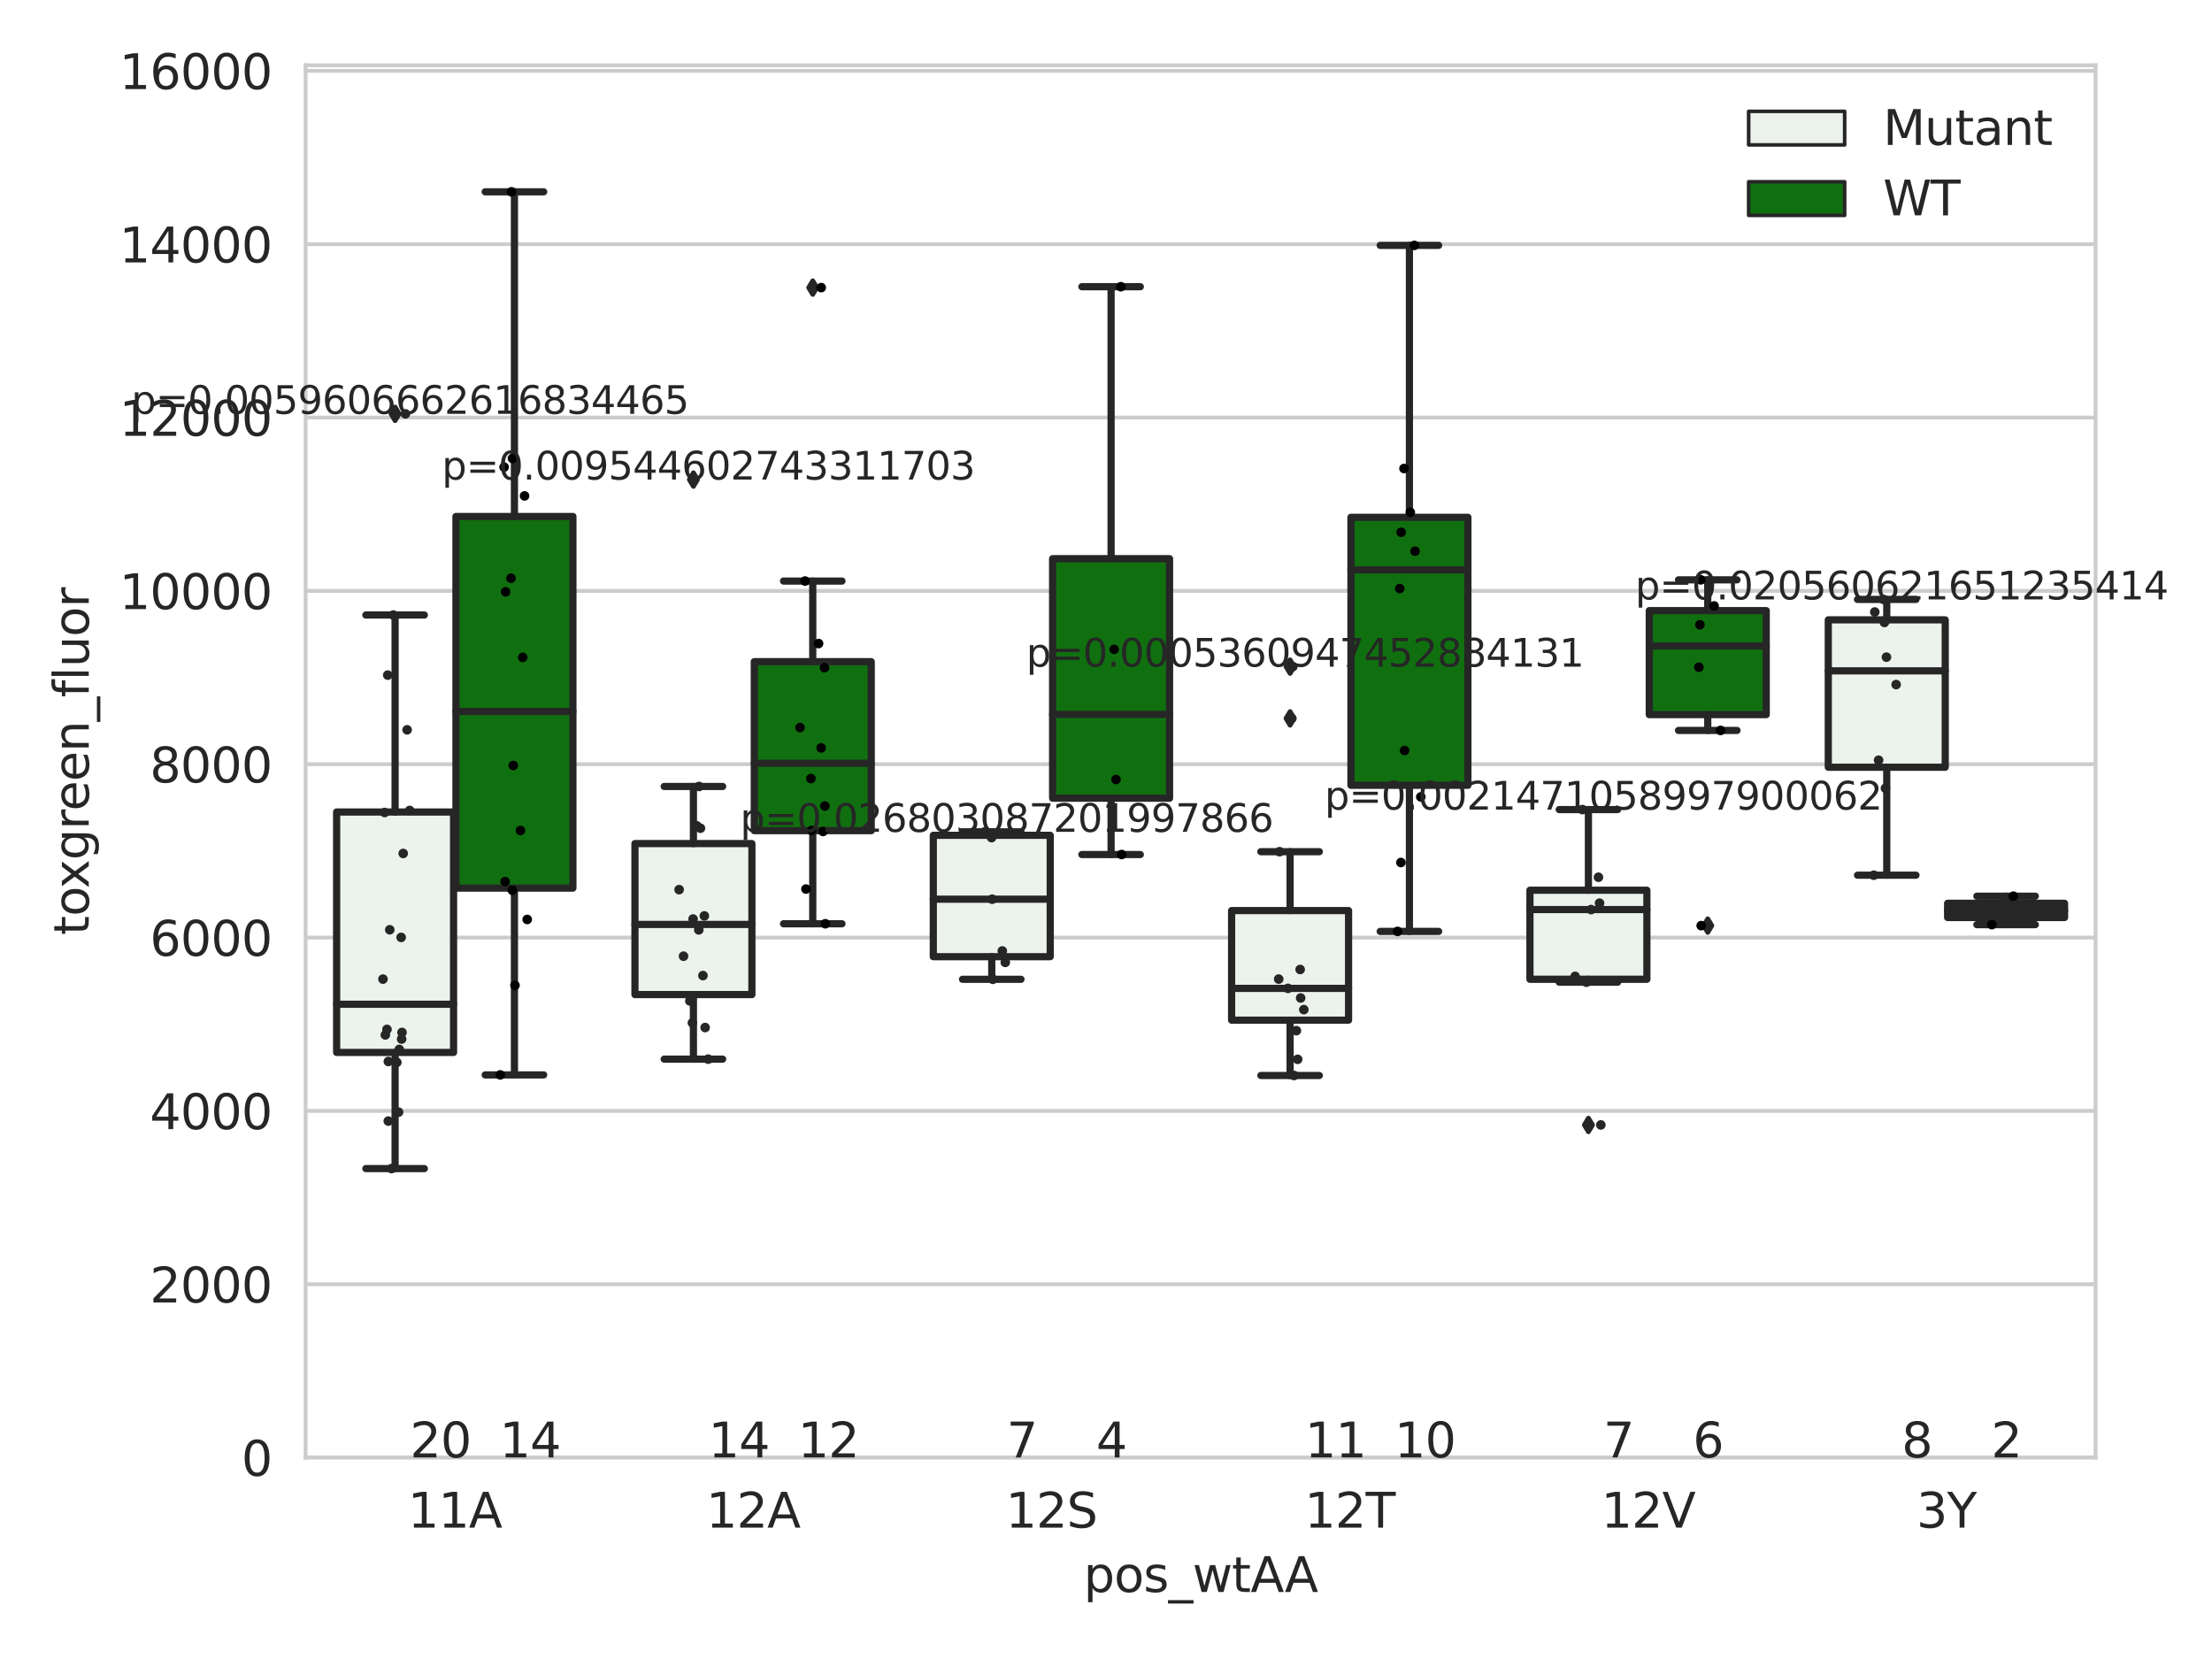 <?xml version="1.0" encoding="utf-8" standalone="no"?>
<!DOCTYPE svg PUBLIC "-//W3C//DTD SVG 1.1//EN"
  "http://www.w3.org/Graphics/SVG/1.1/DTD/svg11.dtd">
<svg xmlns:xlink="http://www.w3.org/1999/xlink" width="460.8pt" height="345.6pt" viewBox="0 0 460.8 345.6" xmlns="http://www.w3.org/2000/svg" version="1.1">
 <defs>
  <style type="text/css">*{stroke-linejoin: round; stroke-linecap: butt}</style>
 </defs>
 <g id="figure_1">
  <g id="patch_1">
   <path d="M 0 345.6 
L 460.8 345.6 
L 460.8 0 
L 0 0 
z
" style="fill: #ffffff"/>
  </g>
  <g id="axes_1">
   <g id="patch_2">
    <path d="M 63.661 303.64 
L 436.548 303.64 
L 436.548 13.592 
L 63.661 13.592 
z
" style="fill: #ffffff"/>
   </g>
   <g id="matplotlib.axis_1">
    <g id="xtick_1">
     <g id="text_1">
      <!-- 11A -->
      <g style="fill: #262626" transform="translate(84.952 318.238) scale(0.1 -0.1)">
       <defs>
        <path id="DejaVuSans-31" d="M 794 531 
L 1825 531 
L 1825 4091 
L 703 3866 
L 703 4441 
L 1819 4666 
L 2450 4666 
L 2450 531 
L 3481 531 
L 3481 0 
L 794 0 
L 794 531 
z
" transform="scale(0.016)"/>
        <path id="DejaVuSans-41" d="M 2188 4044 
L 1331 1722 
L 3047 1722 
L 2188 4044 
z
M 1831 4666 
L 2547 4666 
L 4325 0 
L 3669 0 
L 3244 1197 
L 1141 1197 
L 716 0 
L 50 0 
L 1831 4666 
z
" transform="scale(0.016)"/>
       </defs>
       <use xlink:href="#DejaVuSans-31"/>
       <use xlink:href="#DejaVuSans-31" x="63.623"/>
       <use xlink:href="#DejaVuSans-41" x="127.246"/>
      </g>
     </g>
    </g>
    <g id="xtick_2">
     <g id="text_2">
      <!-- 12A -->
      <g style="fill: #262626" transform="translate(147.1 318.238) scale(0.1 -0.1)">
       <defs>
        <path id="DejaVuSans-32" d="M 1228 531 
L 3431 531 
L 3431 0 
L 469 0 
L 469 531 
Q 828 903 1448 1529 
Q 2069 2156 2228 2338 
Q 2531 2678 2651 2914 
Q 2772 3150 2772 3378 
Q 2772 3750 2511 3984 
Q 2250 4219 1831 4219 
Q 1534 4219 1204 4116 
Q 875 4013 500 3803 
L 500 4441 
Q 881 4594 1212 4672 
Q 1544 4750 1819 4750 
Q 2544 4750 2975 4387 
Q 3406 4025 3406 3419 
Q 3406 3131 3298 2873 
Q 3191 2616 2906 2266 
Q 2828 2175 2409 1742 
Q 1991 1309 1228 531 
z
" transform="scale(0.016)"/>
       </defs>
       <use xlink:href="#DejaVuSans-31"/>
       <use xlink:href="#DejaVuSans-32" x="63.623"/>
       <use xlink:href="#DejaVuSans-41" x="127.246"/>
      </g>
     </g>
    </g>
    <g id="xtick_3">
     <g id="text_3">
      <!-- 12S -->
      <g style="fill: #262626" transform="translate(209.494 318.238) scale(0.1 -0.1)">
       <defs>
        <path id="DejaVuSans-53" d="M 3425 4513 
L 3425 3897 
Q 3066 4069 2747 4153 
Q 2428 4238 2131 4238 
Q 1616 4238 1336 4038 
Q 1056 3838 1056 3469 
Q 1056 3159 1242 3001 
Q 1428 2844 1947 2747 
L 2328 2669 
Q 3034 2534 3370 2195 
Q 3706 1856 3706 1288 
Q 3706 609 3251 259 
Q 2797 -91 1919 -91 
Q 1588 -91 1214 -16 
Q 841 59 441 206 
L 441 856 
Q 825 641 1194 531 
Q 1563 422 1919 422 
Q 2459 422 2753 634 
Q 3047 847 3047 1241 
Q 3047 1584 2836 1778 
Q 2625 1972 2144 2069 
L 1759 2144 
Q 1053 2284 737 2584 
Q 422 2884 422 3419 
Q 422 4038 858 4394 
Q 1294 4750 2059 4750 
Q 2388 4750 2728 4690 
Q 3069 4631 3425 4513 
z
" transform="scale(0.016)"/>
       </defs>
       <use xlink:href="#DejaVuSans-31"/>
       <use xlink:href="#DejaVuSans-32" x="63.623"/>
       <use xlink:href="#DejaVuSans-53" x="127.246"/>
      </g>
     </g>
    </g>
    <g id="xtick_4">
     <g id="text_4">
      <!-- 12T -->
      <g style="fill: #262626" transform="translate(271.762 318.238) scale(0.1 -0.1)">
       <defs>
        <path id="DejaVuSans-54" d="M -19 4666 
L 3928 4666 
L 3928 4134 
L 2272 4134 
L 2272 0 
L 1638 0 
L 1638 4134 
L -19 4134 
L -19 4666 
z
" transform="scale(0.016)"/>
       </defs>
       <use xlink:href="#DejaVuSans-31"/>
       <use xlink:href="#DejaVuSans-32" x="63.623"/>
       <use xlink:href="#DejaVuSans-54" x="127.246"/>
      </g>
     </g>
    </g>
    <g id="xtick_5">
     <g id="text_5">
      <!-- 12V -->
      <g style="fill: #262626" transform="translate(333.544 318.238) scale(0.1 -0.1)">
       <defs>
        <path id="DejaVuSans-56" d="M 1831 0 
L 50 4666 
L 709 4666 
L 2188 738 
L 3669 4666 
L 4325 4666 
L 2547 0 
L 1831 0 
z
" transform="scale(0.016)"/>
       </defs>
       <use xlink:href="#DejaVuSans-31"/>
       <use xlink:href="#DejaVuSans-32" x="63.623"/>
       <use xlink:href="#DejaVuSans-56" x="127.246"/>
      </g>
     </g>
    </g>
    <g id="xtick_6">
     <g id="text_6">
      <!-- 3Y -->
      <g style="fill: #262626" transform="translate(399.239 318.238) scale(0.1 -0.1)">
       <defs>
        <path id="DejaVuSans-33" d="M 2597 2516 
Q 3050 2419 3304 2112 
Q 3559 1806 3559 1356 
Q 3559 666 3084 287 
Q 2609 -91 1734 -91 
Q 1441 -91 1130 -33 
Q 819 25 488 141 
L 488 750 
Q 750 597 1062 519 
Q 1375 441 1716 441 
Q 2309 441 2620 675 
Q 2931 909 2931 1356 
Q 2931 1769 2642 2001 
Q 2353 2234 1838 2234 
L 1294 2234 
L 1294 2753 
L 1863 2753 
Q 2328 2753 2575 2939 
Q 2822 3125 2822 3475 
Q 2822 3834 2567 4026 
Q 2313 4219 1838 4219 
Q 1578 4219 1281 4162 
Q 984 4106 628 3988 
L 628 4550 
Q 988 4650 1302 4700 
Q 1616 4750 1894 4750 
Q 2613 4750 3031 4423 
Q 3450 4097 3450 3541 
Q 3450 3153 3228 2886 
Q 3006 2619 2597 2516 
z
" transform="scale(0.016)"/>
        <path id="DejaVuSans-59" d="M -13 4666 
L 666 4666 
L 1959 2747 
L 3244 4666 
L 3922 4666 
L 2272 2222 
L 2272 0 
L 1638 0 
L 1638 2222 
L -13 4666 
z
" transform="scale(0.016)"/>
       </defs>
       <use xlink:href="#DejaVuSans-33"/>
       <use xlink:href="#DejaVuSans-59" x="63.623"/>
      </g>
     </g>
    </g>
    <g id="text_7">
     <!-- pos_wtAA -->
     <g style="fill: #262626" transform="translate(225.739 331.638) scale(0.1 -0.1)">
      <defs>
       <path id="DejaVuSans-70" d="M 1159 525 
L 1159 -1331 
L 581 -1331 
L 581 3500 
L 1159 3500 
L 1159 2969 
Q 1341 3281 1617 3432 
Q 1894 3584 2278 3584 
Q 2916 3584 3314 3078 
Q 3713 2572 3713 1747 
Q 3713 922 3314 415 
Q 2916 -91 2278 -91 
Q 1894 -91 1617 61 
Q 1341 213 1159 525 
z
M 3116 1747 
Q 3116 2381 2855 2742 
Q 2594 3103 2138 3103 
Q 1681 3103 1420 2742 
Q 1159 2381 1159 1747 
Q 1159 1113 1420 752 
Q 1681 391 2138 391 
Q 2594 391 2855 752 
Q 3116 1113 3116 1747 
z
" transform="scale(0.016)"/>
       <path id="DejaVuSans-6f" d="M 1959 3097 
Q 1497 3097 1228 2736 
Q 959 2375 959 1747 
Q 959 1119 1226 758 
Q 1494 397 1959 397 
Q 2419 397 2687 759 
Q 2956 1122 2956 1747 
Q 2956 2369 2687 2733 
Q 2419 3097 1959 3097 
z
M 1959 3584 
Q 2709 3584 3137 3096 
Q 3566 2609 3566 1747 
Q 3566 888 3137 398 
Q 2709 -91 1959 -91 
Q 1206 -91 779 398 
Q 353 888 353 1747 
Q 353 2609 779 3096 
Q 1206 3584 1959 3584 
z
" transform="scale(0.016)"/>
       <path id="DejaVuSans-73" d="M 2834 3397 
L 2834 2853 
Q 2591 2978 2328 3040 
Q 2066 3103 1784 3103 
Q 1356 3103 1142 2972 
Q 928 2841 928 2578 
Q 928 2378 1081 2264 
Q 1234 2150 1697 2047 
L 1894 2003 
Q 2506 1872 2764 1633 
Q 3022 1394 3022 966 
Q 3022 478 2636 193 
Q 2250 -91 1575 -91 
Q 1294 -91 989 -36 
Q 684 19 347 128 
L 347 722 
Q 666 556 975 473 
Q 1284 391 1588 391 
Q 1994 391 2212 530 
Q 2431 669 2431 922 
Q 2431 1156 2273 1281 
Q 2116 1406 1581 1522 
L 1381 1569 
Q 847 1681 609 1914 
Q 372 2147 372 2553 
Q 372 3047 722 3315 
Q 1072 3584 1716 3584 
Q 2034 3584 2315 3537 
Q 2597 3491 2834 3397 
z
" transform="scale(0.016)"/>
       <path id="DejaVuSans-5f" d="M 3263 -1063 
L 3263 -1509 
L -63 -1509 
L -63 -1063 
L 3263 -1063 
z
" transform="scale(0.016)"/>
       <path id="DejaVuSans-77" d="M 269 3500 
L 844 3500 
L 1563 769 
L 2278 3500 
L 2956 3500 
L 3675 769 
L 4391 3500 
L 4966 3500 
L 4050 0 
L 3372 0 
L 2619 2869 
L 1863 0 
L 1184 0 
L 269 3500 
z
" transform="scale(0.016)"/>
       <path id="DejaVuSans-74" d="M 1172 4494 
L 1172 3500 
L 2356 3500 
L 2356 3053 
L 1172 3053 
L 1172 1153 
Q 1172 725 1289 603 
Q 1406 481 1766 481 
L 2356 481 
L 2356 0 
L 1766 0 
Q 1100 0 847 248 
Q 594 497 594 1153 
L 594 3053 
L 172 3053 
L 172 3500 
L 594 3500 
L 594 4494 
L 1172 4494 
z
" transform="scale(0.016)"/>
      </defs>
      <use xlink:href="#DejaVuSans-70"/>
      <use xlink:href="#DejaVuSans-6f" x="63.477"/>
      <use xlink:href="#DejaVuSans-73" x="124.658"/>
      <use xlink:href="#DejaVuSans-5f" x="176.758"/>
      <use xlink:href="#DejaVuSans-77" x="226.758"/>
      <use xlink:href="#DejaVuSans-74" x="308.545"/>
      <use xlink:href="#DejaVuSans-41" x="347.754"/>
      <use xlink:href="#DejaVuSans-41" x="418.912"/>
     </g>
    </g>
   </g>
   <g id="matplotlib.axis_2">
    <g id="ytick_1">
     <g id="line2d_1">
      <path d="M 63.661 303.64 
L 436.548 303.64 
" clip-path="url(#p88a2f1f7d2)" style="fill: none; stroke: #cccccc; stroke-width: 0.8; stroke-linecap: round"/>
     </g>
     <g id="text_8">
      <!-- 0 -->
      <g style="fill: #262626" transform="translate(50.299 307.439) scale(0.1 -0.1)">
       <defs>
        <path id="DejaVuSans-30" d="M 2034 4250 
Q 1547 4250 1301 3770 
Q 1056 3291 1056 2328 
Q 1056 1369 1301 889 
Q 1547 409 2034 409 
Q 2525 409 2770 889 
Q 3016 1369 3016 2328 
Q 3016 3291 2770 3770 
Q 2525 4250 2034 4250 
z
M 2034 4750 
Q 2819 4750 3233 4129 
Q 3647 3509 3647 2328 
Q 3647 1150 3233 529 
Q 2819 -91 2034 -91 
Q 1250 -91 836 529 
Q 422 1150 422 2328 
Q 422 3509 836 4129 
Q 1250 4750 2034 4750 
z
" transform="scale(0.016)"/>
       </defs>
       <use xlink:href="#DejaVuSans-30"/>
      </g>
     </g>
    </g>
    <g id="ytick_2">
     <g id="line2d_2">
      <path d="M 63.661 267.53 
L 436.548 267.53 
" clip-path="url(#p88a2f1f7d2)" style="fill: none; stroke: #cccccc; stroke-width: 0.8; stroke-linecap: round"/>
     </g>
     <g id="text_9">
      <!-- 2000 -->
      <g style="fill: #262626" transform="translate(31.211 271.329) scale(0.1 -0.1)">
       <use xlink:href="#DejaVuSans-32"/>
       <use xlink:href="#DejaVuSans-30" x="63.623"/>
       <use xlink:href="#DejaVuSans-30" x="127.246"/>
       <use xlink:href="#DejaVuSans-30" x="190.869"/>
      </g>
     </g>
    </g>
    <g id="ytick_3">
     <g id="line2d_3">
      <path d="M 63.661 231.42 
L 436.548 231.42 
" clip-path="url(#p88a2f1f7d2)" style="fill: none; stroke: #cccccc; stroke-width: 0.8; stroke-linecap: round"/>
     </g>
     <g id="text_10">
      <!-- 4000 -->
      <g style="fill: #262626" transform="translate(31.211 235.219) scale(0.1 -0.1)">
       <defs>
        <path id="DejaVuSans-34" d="M 2419 4116 
L 825 1625 
L 2419 1625 
L 2419 4116 
z
M 2253 4666 
L 3047 4666 
L 3047 1625 
L 3713 1625 
L 3713 1100 
L 3047 1100 
L 3047 0 
L 2419 0 
L 2419 1100 
L 313 1100 
L 313 1709 
L 2253 4666 
z
" transform="scale(0.016)"/>
       </defs>
       <use xlink:href="#DejaVuSans-34"/>
       <use xlink:href="#DejaVuSans-30" x="63.623"/>
       <use xlink:href="#DejaVuSans-30" x="127.246"/>
       <use xlink:href="#DejaVuSans-30" x="190.869"/>
      </g>
     </g>
    </g>
    <g id="ytick_4">
     <g id="line2d_4">
      <path d="M 63.661 195.31 
L 436.548 195.31 
" clip-path="url(#p88a2f1f7d2)" style="fill: none; stroke: #cccccc; stroke-width: 0.8; stroke-linecap: round"/>
     </g>
     <g id="text_11">
      <!-- 6000 -->
      <g style="fill: #262626" transform="translate(31.211 199.109) scale(0.1 -0.1)">
       <defs>
        <path id="DejaVuSans-36" d="M 2113 2584 
Q 1688 2584 1439 2293 
Q 1191 2003 1191 1497 
Q 1191 994 1439 701 
Q 1688 409 2113 409 
Q 2538 409 2786 701 
Q 3034 994 3034 1497 
Q 3034 2003 2786 2293 
Q 2538 2584 2113 2584 
z
M 3366 4563 
L 3366 3988 
Q 3128 4100 2886 4159 
Q 2644 4219 2406 4219 
Q 1781 4219 1451 3797 
Q 1122 3375 1075 2522 
Q 1259 2794 1537 2939 
Q 1816 3084 2150 3084 
Q 2853 3084 3261 2657 
Q 3669 2231 3669 1497 
Q 3669 778 3244 343 
Q 2819 -91 2113 -91 
Q 1303 -91 875 529 
Q 447 1150 447 2328 
Q 447 3434 972 4092 
Q 1497 4750 2381 4750 
Q 2619 4750 2861 4703 
Q 3103 4656 3366 4563 
z
" transform="scale(0.016)"/>
       </defs>
       <use xlink:href="#DejaVuSans-36"/>
       <use xlink:href="#DejaVuSans-30" x="63.623"/>
       <use xlink:href="#DejaVuSans-30" x="127.246"/>
       <use xlink:href="#DejaVuSans-30" x="190.869"/>
      </g>
     </g>
    </g>
    <g id="ytick_5">
     <g id="line2d_5">
      <path d="M 63.661 159.2 
L 436.548 159.2 
" clip-path="url(#p88a2f1f7d2)" style="fill: none; stroke: #cccccc; stroke-width: 0.8; stroke-linecap: round"/>
     </g>
     <g id="text_12">
      <!-- 8000 -->
      <g style="fill: #262626" transform="translate(31.211 162.999) scale(0.1 -0.1)">
       <defs>
        <path id="DejaVuSans-38" d="M 2034 2216 
Q 1584 2216 1326 1975 
Q 1069 1734 1069 1313 
Q 1069 891 1326 650 
Q 1584 409 2034 409 
Q 2484 409 2743 651 
Q 3003 894 3003 1313 
Q 3003 1734 2745 1975 
Q 2488 2216 2034 2216 
z
M 1403 2484 
Q 997 2584 770 2862 
Q 544 3141 544 3541 
Q 544 4100 942 4425 
Q 1341 4750 2034 4750 
Q 2731 4750 3128 4425 
Q 3525 4100 3525 3541 
Q 3525 3141 3298 2862 
Q 3072 2584 2669 2484 
Q 3125 2378 3379 2068 
Q 3634 1759 3634 1313 
Q 3634 634 3220 271 
Q 2806 -91 2034 -91 
Q 1263 -91 848 271 
Q 434 634 434 1313 
Q 434 1759 690 2068 
Q 947 2378 1403 2484 
z
M 1172 3481 
Q 1172 3119 1398 2916 
Q 1625 2713 2034 2713 
Q 2441 2713 2670 2916 
Q 2900 3119 2900 3481 
Q 2900 3844 2670 4047 
Q 2441 4250 2034 4250 
Q 1625 4250 1398 4047 
Q 1172 3844 1172 3481 
z
" transform="scale(0.016)"/>
       </defs>
       <use xlink:href="#DejaVuSans-38"/>
       <use xlink:href="#DejaVuSans-30" x="63.623"/>
       <use xlink:href="#DejaVuSans-30" x="127.246"/>
       <use xlink:href="#DejaVuSans-30" x="190.869"/>
      </g>
     </g>
    </g>
    <g id="ytick_6">
     <g id="line2d_6">
      <path d="M 63.661 123.09 
L 436.548 123.09 
" clip-path="url(#p88a2f1f7d2)" style="fill: none; stroke: #cccccc; stroke-width: 0.8; stroke-linecap: round"/>
     </g>
     <g id="text_13">
      <!-- 10000 -->
      <g style="fill: #262626" transform="translate(24.849 126.889) scale(0.1 -0.1)">
       <use xlink:href="#DejaVuSans-31"/>
       <use xlink:href="#DejaVuSans-30" x="63.623"/>
       <use xlink:href="#DejaVuSans-30" x="127.246"/>
       <use xlink:href="#DejaVuSans-30" x="190.869"/>
       <use xlink:href="#DejaVuSans-30" x="254.492"/>
      </g>
     </g>
    </g>
    <g id="ytick_7">
     <g id="line2d_7">
      <path d="M 63.661 86.98 
L 436.548 86.98 
" clip-path="url(#p88a2f1f7d2)" style="fill: none; stroke: #cccccc; stroke-width: 0.8; stroke-linecap: round"/>
     </g>
     <g id="text_14">
      <!-- 12000 -->
      <g style="fill: #262626" transform="translate(24.849 90.779) scale(0.1 -0.1)">
       <use xlink:href="#DejaVuSans-31"/>
       <use xlink:href="#DejaVuSans-32" x="63.623"/>
       <use xlink:href="#DejaVuSans-30" x="127.246"/>
       <use xlink:href="#DejaVuSans-30" x="190.869"/>
       <use xlink:href="#DejaVuSans-30" x="254.492"/>
      </g>
     </g>
    </g>
    <g id="ytick_8">
     <g id="line2d_8">
      <path d="M 63.661 50.87 
L 436.548 50.87 
" clip-path="url(#p88a2f1f7d2)" style="fill: none; stroke: #cccccc; stroke-width: 0.8; stroke-linecap: round"/>
     </g>
     <g id="text_15">
      <!-- 14000 -->
      <g style="fill: #262626" transform="translate(24.849 54.669) scale(0.1 -0.1)">
       <use xlink:href="#DejaVuSans-31"/>
       <use xlink:href="#DejaVuSans-34" x="63.623"/>
       <use xlink:href="#DejaVuSans-30" x="127.246"/>
       <use xlink:href="#DejaVuSans-30" x="190.869"/>
       <use xlink:href="#DejaVuSans-30" x="254.492"/>
      </g>
     </g>
    </g>
    <g id="ytick_9">
     <g id="line2d_9">
      <path d="M 63.661 14.76 
L 436.548 14.76 
" clip-path="url(#p88a2f1f7d2)" style="fill: none; stroke: #cccccc; stroke-width: 0.8; stroke-linecap: round"/>
     </g>
     <g id="text_16">
      <!-- 16000 -->
      <g style="fill: #262626" transform="translate(24.849 18.559) scale(0.1 -0.1)">
       <use xlink:href="#DejaVuSans-31"/>
       <use xlink:href="#DejaVuSans-36" x="63.623"/>
       <use xlink:href="#DejaVuSans-30" x="127.246"/>
       <use xlink:href="#DejaVuSans-30" x="190.869"/>
       <use xlink:href="#DejaVuSans-30" x="254.492"/>
      </g>
     </g>
    </g>
    <g id="text_17">
     <!-- toxgreen_fluor -->
     <g style="fill: #262626" transform="translate(18.491 194.81) rotate(-90) scale(0.1 -0.1)">
      <defs>
       <path id="DejaVuSans-78" d="M 3513 3500 
L 2247 1797 
L 3578 0 
L 2900 0 
L 1881 1375 
L 863 0 
L 184 0 
L 1544 1831 
L 300 3500 
L 978 3500 
L 1906 2253 
L 2834 3500 
L 3513 3500 
z
" transform="scale(0.016)"/>
       <path id="DejaVuSans-67" d="M 2906 1791 
Q 2906 2416 2648 2759 
Q 2391 3103 1925 3103 
Q 1463 3103 1205 2759 
Q 947 2416 947 1791 
Q 947 1169 1205 825 
Q 1463 481 1925 481 
Q 2391 481 2648 825 
Q 2906 1169 2906 1791 
z
M 3481 434 
Q 3481 -459 3084 -895 
Q 2688 -1331 1869 -1331 
Q 1566 -1331 1297 -1286 
Q 1028 -1241 775 -1147 
L 775 -588 
Q 1028 -725 1275 -790 
Q 1522 -856 1778 -856 
Q 2344 -856 2625 -561 
Q 2906 -266 2906 331 
L 2906 616 
Q 2728 306 2450 153 
Q 2172 0 1784 0 
Q 1141 0 747 490 
Q 353 981 353 1791 
Q 353 2603 747 3093 
Q 1141 3584 1784 3584 
Q 2172 3584 2450 3431 
Q 2728 3278 2906 2969 
L 2906 3500 
L 3481 3500 
L 3481 434 
z
" transform="scale(0.016)"/>
       <path id="DejaVuSans-72" d="M 2631 2963 
Q 2534 3019 2420 3045 
Q 2306 3072 2169 3072 
Q 1681 3072 1420 2755 
Q 1159 2438 1159 1844 
L 1159 0 
L 581 0 
L 581 3500 
L 1159 3500 
L 1159 2956 
Q 1341 3275 1631 3429 
Q 1922 3584 2338 3584 
Q 2397 3584 2469 3576 
Q 2541 3569 2628 3553 
L 2631 2963 
z
" transform="scale(0.016)"/>
       <path id="DejaVuSans-65" d="M 3597 1894 
L 3597 1613 
L 953 1613 
Q 991 1019 1311 708 
Q 1631 397 2203 397 
Q 2534 397 2845 478 
Q 3156 559 3463 722 
L 3463 178 
Q 3153 47 2828 -22 
Q 2503 -91 2169 -91 
Q 1331 -91 842 396 
Q 353 884 353 1716 
Q 353 2575 817 3079 
Q 1281 3584 2069 3584 
Q 2775 3584 3186 3129 
Q 3597 2675 3597 1894 
z
M 3022 2063 
Q 3016 2534 2758 2815 
Q 2500 3097 2075 3097 
Q 1594 3097 1305 2825 
Q 1016 2553 972 2059 
L 3022 2063 
z
" transform="scale(0.016)"/>
       <path id="DejaVuSans-6e" d="M 3513 2113 
L 3513 0 
L 2938 0 
L 2938 2094 
Q 2938 2591 2744 2837 
Q 2550 3084 2163 3084 
Q 1697 3084 1428 2787 
Q 1159 2491 1159 1978 
L 1159 0 
L 581 0 
L 581 3500 
L 1159 3500 
L 1159 2956 
Q 1366 3272 1645 3428 
Q 1925 3584 2291 3584 
Q 2894 3584 3203 3211 
Q 3513 2838 3513 2113 
z
" transform="scale(0.016)"/>
       <path id="DejaVuSans-66" d="M 2375 4863 
L 2375 4384 
L 1825 4384 
Q 1516 4384 1395 4259 
Q 1275 4134 1275 3809 
L 1275 3500 
L 2222 3500 
L 2222 3053 
L 1275 3053 
L 1275 0 
L 697 0 
L 697 3053 
L 147 3053 
L 147 3500 
L 697 3500 
L 697 3744 
Q 697 4328 969 4595 
Q 1241 4863 1831 4863 
L 2375 4863 
z
" transform="scale(0.016)"/>
       <path id="DejaVuSans-6c" d="M 603 4863 
L 1178 4863 
L 1178 0 
L 603 0 
L 603 4863 
z
" transform="scale(0.016)"/>
       <path id="DejaVuSans-75" d="M 544 1381 
L 544 3500 
L 1119 3500 
L 1119 1403 
Q 1119 906 1312 657 
Q 1506 409 1894 409 
Q 2359 409 2629 706 
Q 2900 1003 2900 1516 
L 2900 3500 
L 3475 3500 
L 3475 0 
L 2900 0 
L 2900 538 
Q 2691 219 2414 64 
Q 2138 -91 1772 -91 
Q 1169 -91 856 284 
Q 544 659 544 1381 
z
M 1991 3584 
L 1991 3584 
z
" transform="scale(0.016)"/>
      </defs>
      <use xlink:href="#DejaVuSans-74"/>
      <use xlink:href="#DejaVuSans-6f" x="39.209"/>
      <use xlink:href="#DejaVuSans-78" x="97.266"/>
      <use xlink:href="#DejaVuSans-67" x="156.445"/>
      <use xlink:href="#DejaVuSans-72" x="219.922"/>
      <use xlink:href="#DejaVuSans-65" x="258.785"/>
      <use xlink:href="#DejaVuSans-65" x="320.309"/>
      <use xlink:href="#DejaVuSans-6e" x="381.832"/>
      <use xlink:href="#DejaVuSans-5f" x="445.211"/>
      <use xlink:href="#DejaVuSans-66" x="495.211"/>
      <use xlink:href="#DejaVuSans-6c" x="530.416"/>
      <use xlink:href="#DejaVuSans-75" x="558.199"/>
      <use xlink:href="#DejaVuSans-6f" x="621.578"/>
      <use xlink:href="#DejaVuSans-72" x="682.76"/>
     </g>
    </g>
   </g>
   <g id="patch_3">
    <path d="M 70.125 219.246 
L 94.487 219.246 
L 94.487 169.152 
L 70.125 169.152 
L 70.125 219.246 
z
" clip-path="url(#p88a2f1f7d2)" style="fill: #ecf2ec; stroke: #262626; stroke-width: 1.5; stroke-linejoin: miter"/>
   </g>
   <g id="patch_4">
    <path d="M 94.984 185.008 
L 119.346 185.008 
L 119.346 107.59 
L 94.984 107.59 
L 94.984 185.008 
z
" clip-path="url(#p88a2f1f7d2)" style="fill: #107010; stroke: #262626; stroke-width: 1.5; stroke-linejoin: miter"/>
   </g>
   <g id="patch_5">
    <path d="M 132.272 207.191 
L 156.634 207.191 
L 156.634 175.734 
L 132.272 175.734 
L 132.272 207.191 
z
" clip-path="url(#p88a2f1f7d2)" style="fill: #ecf2ec; stroke: #262626; stroke-width: 1.5; stroke-linejoin: miter"/>
   </g>
   <g id="patch_6">
    <path d="M 157.132 173.045 
L 181.494 173.045 
L 181.494 137.839 
L 157.132 137.839 
L 157.132 173.045 
z
" clip-path="url(#p88a2f1f7d2)" style="fill: #107010; stroke: #262626; stroke-width: 1.5; stroke-linejoin: miter"/>
   </g>
   <g id="patch_7">
    <path d="M 194.42 199.294 
L 218.782 199.294 
L 218.782 174.011 
L 194.42 174.011 
L 194.42 199.294 
z
" clip-path="url(#p88a2f1f7d2)" style="fill: #ecf2ec; stroke: #262626; stroke-width: 1.5; stroke-linejoin: miter"/>
   </g>
   <g id="patch_8">
    <path d="M 219.279 166.286 
L 243.641 166.286 
L 243.641 116.386 
L 219.279 116.386 
L 219.279 166.286 
z
" clip-path="url(#p88a2f1f7d2)" style="fill: #107010; stroke: #262626; stroke-width: 1.5; stroke-linejoin: miter"/>
   </g>
   <g id="patch_9">
    <path d="M 256.568 212.516 
L 280.93 212.516 
L 280.93 189.692 
L 256.568 189.692 
L 256.568 212.516 
z
" clip-path="url(#p88a2f1f7d2)" style="fill: #ecf2ec; stroke: #262626; stroke-width: 1.5; stroke-linejoin: miter"/>
   </g>
   <g id="patch_10">
    <path d="M 281.427 163.593 
L 305.789 163.593 
L 305.789 107.761 
L 281.427 107.761 
L 281.427 163.593 
z
" clip-path="url(#p88a2f1f7d2)" style="fill: #107010; stroke: #262626; stroke-width: 1.5; stroke-linejoin: miter"/>
   </g>
   <g id="patch_11">
    <path d="M 318.716 204 
L 343.078 204 
L 343.078 185.448 
L 318.716 185.448 
L 318.716 204 
z
" clip-path="url(#p88a2f1f7d2)" style="fill: #ecf2ec; stroke: #262626; stroke-width: 1.5; stroke-linejoin: miter"/>
   </g>
   <g id="patch_12">
    <path d="M 343.575 148.87 
L 367.937 148.87 
L 367.937 127.204 
L 343.575 127.204 
L 343.575 148.87 
z
" clip-path="url(#p88a2f1f7d2)" style="fill: #107010; stroke: #262626; stroke-width: 1.5; stroke-linejoin: miter"/>
   </g>
   <g id="patch_13">
    <path d="M 380.864 159.826 
L 405.226 159.826 
L 405.226 129.125 
L 380.864 129.125 
L 380.864 159.826 
z
" clip-path="url(#p88a2f1f7d2)" style="fill: #ecf2ec; stroke: #262626; stroke-width: 1.5; stroke-linejoin: miter"/>
   </g>
   <g id="patch_14">
    <path d="M 405.723 191.14 
L 430.085 191.14 
L 430.085 188.173 
L 405.723 188.173 
L 405.723 191.14 
z
" clip-path="url(#p88a2f1f7d2)" style="fill: #107010; stroke: #262626; stroke-width: 1.5; stroke-linejoin: miter"/>
   </g>
   <g id="patch_15">
    <path d="M 94.735 303.64 
L 94.735 303.64 
L 94.735 303.64 
L 94.735 303.64 
z
" clip-path="url(#p88a2f1f7d2)" style="fill: #ecf2ec; stroke: #262626; stroke-width: 0.75; stroke-linejoin: miter"/>
   </g>
   <g id="patch_16">
    <path d="M 94.735 303.64 
L 94.735 303.64 
L 94.735 303.64 
L 94.735 303.64 
z
" clip-path="url(#p88a2f1f7d2)" style="fill: #107010; stroke: #262626; stroke-width: 0.75; stroke-linejoin: miter"/>
   </g>
   <g id="PathCollection_1"/>
   <g id="PathCollection_2"/>
   <g id="line2d_10">
    <path d="M 82.306 219.246 
L 82.306 243.441 
" clip-path="url(#p88a2f1f7d2)" style="fill: none; stroke: #262626; stroke-width: 1.5; stroke-linecap: round"/>
   </g>
   <g id="line2d_11">
    <path d="M 82.306 169.152 
L 82.306 128.12 
" clip-path="url(#p88a2f1f7d2)" style="fill: none; stroke: #262626; stroke-width: 1.5; stroke-linecap: round"/>
   </g>
   <g id="line2d_12">
    <path d="M 76.215 243.441 
L 88.396 243.441 
" clip-path="url(#p88a2f1f7d2)" style="fill: none; stroke: #262626; stroke-width: 1.5; stroke-linecap: round"/>
   </g>
   <g id="line2d_13">
    <path d="M 76.215 128.12 
L 88.396 128.12 
" clip-path="url(#p88a2f1f7d2)" style="fill: none; stroke: #262626; stroke-width: 1.5; stroke-linecap: round"/>
   </g>
   <g id="line2d_14">
    <defs>
     <path id="mdfe3b18b47" d="M -0 1.414 
L 0.849 0 
L 0 -1.414 
L -0.849 -0 
z
" style="stroke: #262626; stroke-linejoin: miter"/>
    </defs>
    <g clip-path="url(#p88a2f1f7d2)">
     <use xlink:href="#mdfe3b18b47" x="82.306" y="86.211" style="fill: #262626; stroke: #262626; stroke-linejoin: miter"/>
    </g>
   </g>
   <g id="line2d_15">
    <path d="M 107.165 185.008 
L 107.165 223.919 
" clip-path="url(#p88a2f1f7d2)" style="fill: none; stroke: #262626; stroke-width: 1.5; stroke-linecap: round"/>
   </g>
   <g id="line2d_16">
    <path d="M 107.165 107.59 
L 107.165 39.96 
" clip-path="url(#p88a2f1f7d2)" style="fill: none; stroke: #262626; stroke-width: 1.5; stroke-linecap: round"/>
   </g>
   <g id="line2d_17">
    <path d="M 101.074 223.919 
L 113.255 223.919 
" clip-path="url(#p88a2f1f7d2)" style="fill: none; stroke: #262626; stroke-width: 1.5; stroke-linecap: round"/>
   </g>
   <g id="line2d_18">
    <path d="M 101.074 39.96 
L 113.255 39.96 
" clip-path="url(#p88a2f1f7d2)" style="fill: none; stroke: #262626; stroke-width: 1.5; stroke-linecap: round"/>
   </g>
   <g id="line2d_19"/>
   <g id="line2d_20">
    <path d="M 144.453 207.191 
L 144.453 220.638 
" clip-path="url(#p88a2f1f7d2)" style="fill: none; stroke: #262626; stroke-width: 1.5; stroke-linecap: round"/>
   </g>
   <g id="line2d_21">
    <path d="M 144.453 175.734 
L 144.453 163.837 
" clip-path="url(#p88a2f1f7d2)" style="fill: none; stroke: #262626; stroke-width: 1.5; stroke-linecap: round"/>
   </g>
   <g id="line2d_22">
    <path d="M 138.363 220.638 
L 150.544 220.638 
" clip-path="url(#p88a2f1f7d2)" style="fill: none; stroke: #262626; stroke-width: 1.5; stroke-linecap: round"/>
   </g>
   <g id="line2d_23">
    <path d="M 138.363 163.837 
L 150.544 163.837 
" clip-path="url(#p88a2f1f7d2)" style="fill: none; stroke: #262626; stroke-width: 1.5; stroke-linecap: round"/>
   </g>
   <g id="line2d_24">
    <g clip-path="url(#p88a2f1f7d2)">
     <use xlink:href="#mdfe3b18b47" x="144.453" y="99.902" style="fill: #262626; stroke: #262626; stroke-linejoin: miter"/>
    </g>
   </g>
   <g id="line2d_25">
    <path d="M 169.313 173.045 
L 169.313 192.436 
" clip-path="url(#p88a2f1f7d2)" style="fill: none; stroke: #262626; stroke-width: 1.5; stroke-linecap: round"/>
   </g>
   <g id="line2d_26">
    <path d="M 169.313 137.839 
L 169.313 121.044 
" clip-path="url(#p88a2f1f7d2)" style="fill: none; stroke: #262626; stroke-width: 1.5; stroke-linecap: round"/>
   </g>
   <g id="line2d_27">
    <path d="M 163.222 192.436 
L 175.403 192.436 
" clip-path="url(#p88a2f1f7d2)" style="fill: none; stroke: #262626; stroke-width: 1.5; stroke-linecap: round"/>
   </g>
   <g id="line2d_28">
    <path d="M 163.222 121.044 
L 175.403 121.044 
" clip-path="url(#p88a2f1f7d2)" style="fill: none; stroke: #262626; stroke-width: 1.5; stroke-linecap: round"/>
   </g>
   <g id="line2d_29">
    <g clip-path="url(#p88a2f1f7d2)">
     <use xlink:href="#mdfe3b18b47" x="169.313" y="59.915" style="fill: #262626; stroke: #262626; stroke-linejoin: miter"/>
    </g>
   </g>
   <g id="line2d_30">
    <path d="M 206.601 199.294 
L 206.601 204.003 
" clip-path="url(#p88a2f1f7d2)" style="fill: none; stroke: #262626; stroke-width: 1.5; stroke-linecap: round"/>
   </g>
   <g id="line2d_31">
    <path d="M 206.601 174.011 
L 206.601 173.292 
" clip-path="url(#p88a2f1f7d2)" style="fill: none; stroke: #262626; stroke-width: 1.5; stroke-linecap: round"/>
   </g>
   <g id="line2d_32">
    <path d="M 200.511 204.003 
L 212.692 204.003 
" clip-path="url(#p88a2f1f7d2)" style="fill: none; stroke: #262626; stroke-width: 1.5; stroke-linecap: round"/>
   </g>
   <g id="line2d_33">
    <path d="M 200.511 173.292 
L 212.692 173.292 
" clip-path="url(#p88a2f1f7d2)" style="fill: none; stroke: #262626; stroke-width: 1.5; stroke-linecap: round"/>
   </g>
   <g id="line2d_34"/>
   <g id="line2d_35">
    <path d="M 231.46 166.286 
L 231.46 178.014 
" clip-path="url(#p88a2f1f7d2)" style="fill: none; stroke: #262626; stroke-width: 1.5; stroke-linecap: round"/>
   </g>
   <g id="line2d_36">
    <path d="M 231.46 116.386 
L 231.46 59.726 
" clip-path="url(#p88a2f1f7d2)" style="fill: none; stroke: #262626; stroke-width: 1.5; stroke-linecap: round"/>
   </g>
   <g id="line2d_37">
    <path d="M 225.37 178.014 
L 237.551 178.014 
" clip-path="url(#p88a2f1f7d2)" style="fill: none; stroke: #262626; stroke-width: 1.5; stroke-linecap: round"/>
   </g>
   <g id="line2d_38">
    <path d="M 225.37 59.726 
L 237.551 59.726 
" clip-path="url(#p88a2f1f7d2)" style="fill: none; stroke: #262626; stroke-width: 1.5; stroke-linecap: round"/>
   </g>
   <g id="line2d_39"/>
   <g id="line2d_40">
    <path d="M 268.749 212.516 
L 268.749 224.045 
" clip-path="url(#p88a2f1f7d2)" style="fill: none; stroke: #262626; stroke-width: 1.5; stroke-linecap: round"/>
   </g>
   <g id="line2d_41">
    <path d="M 268.749 189.692 
L 268.749 177.424 
" clip-path="url(#p88a2f1f7d2)" style="fill: none; stroke: #262626; stroke-width: 1.5; stroke-linecap: round"/>
   </g>
   <g id="line2d_42">
    <path d="M 262.659 224.045 
L 274.84 224.045 
" clip-path="url(#p88a2f1f7d2)" style="fill: none; stroke: #262626; stroke-width: 1.5; stroke-linecap: round"/>
   </g>
   <g id="line2d_43">
    <path d="M 262.659 177.424 
L 274.84 177.424 
" clip-path="url(#p88a2f1f7d2)" style="fill: none; stroke: #262626; stroke-width: 1.5; stroke-linecap: round"/>
   </g>
   <g id="line2d_44">
    <g clip-path="url(#p88a2f1f7d2)">
     <use xlink:href="#mdfe3b18b47" x="268.749" y="149.652" style="fill: #262626; stroke: #262626; stroke-linejoin: miter"/>
     <use xlink:href="#mdfe3b18b47" x="268.749" y="138.874" style="fill: #262626; stroke: #262626; stroke-linejoin: miter"/>
    </g>
   </g>
   <g id="line2d_45">
    <path d="M 293.608 163.593 
L 293.608 194.03 
" clip-path="url(#p88a2f1f7d2)" style="fill: none; stroke: #262626; stroke-width: 1.5; stroke-linecap: round"/>
   </g>
   <g id="line2d_46">
    <path d="M 293.608 107.761 
L 293.608 51.115 
" clip-path="url(#p88a2f1f7d2)" style="fill: none; stroke: #262626; stroke-width: 1.5; stroke-linecap: round"/>
   </g>
   <g id="line2d_47">
    <path d="M 287.518 194.03 
L 299.699 194.03 
" clip-path="url(#p88a2f1f7d2)" style="fill: none; stroke: #262626; stroke-width: 1.5; stroke-linecap: round"/>
   </g>
   <g id="line2d_48">
    <path d="M 287.518 51.115 
L 299.699 51.115 
" clip-path="url(#p88a2f1f7d2)" style="fill: none; stroke: #262626; stroke-width: 1.5; stroke-linecap: round"/>
   </g>
   <g id="line2d_49"/>
   <g id="line2d_50">
    <path d="M 330.897 204 
L 330.897 204.608 
" clip-path="url(#p88a2f1f7d2)" style="fill: none; stroke: #262626; stroke-width: 1.5; stroke-linecap: round"/>
   </g>
   <g id="line2d_51">
    <path d="M 330.897 185.448 
L 330.897 168.653 
" clip-path="url(#p88a2f1f7d2)" style="fill: none; stroke: #262626; stroke-width: 1.5; stroke-linecap: round"/>
   </g>
   <g id="line2d_52">
    <path d="M 324.807 204.608 
L 336.988 204.608 
" clip-path="url(#p88a2f1f7d2)" style="fill: none; stroke: #262626; stroke-width: 1.5; stroke-linecap: round"/>
   </g>
   <g id="line2d_53">
    <path d="M 324.807 168.653 
L 336.988 168.653 
" clip-path="url(#p88a2f1f7d2)" style="fill: none; stroke: #262626; stroke-width: 1.5; stroke-linecap: round"/>
   </g>
   <g id="line2d_54">
    <g clip-path="url(#p88a2f1f7d2)">
     <use xlink:href="#mdfe3b18b47" x="330.897" y="234.345" style="fill: #262626; stroke: #262626; stroke-linejoin: miter"/>
    </g>
   </g>
   <g id="line2d_55">
    <path d="M 355.756 148.87 
L 355.756 152.162 
" clip-path="url(#p88a2f1f7d2)" style="fill: none; stroke: #262626; stroke-width: 1.5; stroke-linecap: round"/>
   </g>
   <g id="line2d_56">
    <path d="M 355.756 127.204 
L 355.756 120.793 
" clip-path="url(#p88a2f1f7d2)" style="fill: none; stroke: #262626; stroke-width: 1.5; stroke-linecap: round"/>
   </g>
   <g id="line2d_57">
    <path d="M 349.666 152.162 
L 361.847 152.162 
" clip-path="url(#p88a2f1f7d2)" style="fill: none; stroke: #262626; stroke-width: 1.5; stroke-linecap: round"/>
   </g>
   <g id="line2d_58">
    <path d="M 349.666 120.793 
L 361.847 120.793 
" clip-path="url(#p88a2f1f7d2)" style="fill: none; stroke: #262626; stroke-width: 1.5; stroke-linecap: round"/>
   </g>
   <g id="line2d_59">
    <g clip-path="url(#p88a2f1f7d2)">
     <use xlink:href="#mdfe3b18b47" x="355.756" y="192.824" style="fill: #262626; stroke: #262626; stroke-linejoin: miter"/>
    </g>
   </g>
   <g id="line2d_60">
    <path d="M 393.045 159.826 
L 393.045 182.319 
" clip-path="url(#p88a2f1f7d2)" style="fill: none; stroke: #262626; stroke-width: 1.5; stroke-linecap: round"/>
   </g>
   <g id="line2d_61">
    <path d="M 393.045 129.125 
L 393.045 124.872 
" clip-path="url(#p88a2f1f7d2)" style="fill: none; stroke: #262626; stroke-width: 1.5; stroke-linecap: round"/>
   </g>
   <g id="line2d_62">
    <path d="M 386.954 182.319 
L 399.135 182.319 
" clip-path="url(#p88a2f1f7d2)" style="fill: none; stroke: #262626; stroke-width: 1.5; stroke-linecap: round"/>
   </g>
   <g id="line2d_63">
    <path d="M 386.954 124.872 
L 399.135 124.872 
" clip-path="url(#p88a2f1f7d2)" style="fill: none; stroke: #262626; stroke-width: 1.5; stroke-linecap: round"/>
   </g>
   <g id="line2d_64"/>
   <g id="line2d_65">
    <path d="M 417.904 191.14 
L 417.904 192.623 
" clip-path="url(#p88a2f1f7d2)" style="fill: none; stroke: #262626; stroke-width: 1.5; stroke-linecap: round"/>
   </g>
   <g id="line2d_66">
    <path d="M 417.904 188.173 
L 417.904 186.69 
" clip-path="url(#p88a2f1f7d2)" style="fill: none; stroke: #262626; stroke-width: 1.5; stroke-linecap: round"/>
   </g>
   <g id="line2d_67">
    <path d="M 411.814 192.623 
L 423.994 192.623 
" clip-path="url(#p88a2f1f7d2)" style="fill: none; stroke: #262626; stroke-width: 1.5; stroke-linecap: round"/>
   </g>
   <g id="line2d_68">
    <path d="M 411.814 186.69 
L 423.994 186.69 
" clip-path="url(#p88a2f1f7d2)" style="fill: none; stroke: #262626; stroke-width: 1.5; stroke-linecap: round"/>
   </g>
   <g id="line2d_69"/>
   <g id="line2d_70">
    <path d="M 70.125 209.205 
L 94.487 209.205 
" clip-path="url(#p88a2f1f7d2)" style="fill: none; stroke: #262626; stroke-width: 1.5; stroke-linecap: round"/>
   </g>
   <g id="line2d_71">
    <path d="M 94.984 148.205 
L 119.346 148.205 
" clip-path="url(#p88a2f1f7d2)" style="fill: none; stroke: #262626; stroke-width: 1.5; stroke-linecap: round"/>
   </g>
   <g id="line2d_72">
    <path d="M 132.272 192.582 
L 156.634 192.582 
" clip-path="url(#p88a2f1f7d2)" style="fill: none; stroke: #262626; stroke-width: 1.5; stroke-linecap: round"/>
   </g>
   <g id="line2d_73">
    <path d="M 157.132 158.992 
L 181.494 158.992 
" clip-path="url(#p88a2f1f7d2)" style="fill: none; stroke: #262626; stroke-width: 1.5; stroke-linecap: round"/>
   </g>
   <g id="line2d_74">
    <path d="M 194.42 187.318 
L 218.782 187.318 
" clip-path="url(#p88a2f1f7d2)" style="fill: none; stroke: #262626; stroke-width: 1.5; stroke-linecap: round"/>
   </g>
   <g id="line2d_75">
    <path d="M 219.279 148.824 
L 243.641 148.824 
" clip-path="url(#p88a2f1f7d2)" style="fill: none; stroke: #262626; stroke-width: 1.5; stroke-linecap: round"/>
   </g>
   <g id="line2d_76">
    <path d="M 256.568 205.894 
L 280.93 205.894 
" clip-path="url(#p88a2f1f7d2)" style="fill: none; stroke: #262626; stroke-width: 1.5; stroke-linecap: round"/>
   </g>
   <g id="line2d_77">
    <path d="M 281.427 118.714 
L 305.789 118.714 
" clip-path="url(#p88a2f1f7d2)" style="fill: none; stroke: #262626; stroke-width: 1.5; stroke-linecap: round"/>
   </g>
   <g id="line2d_78">
    <path d="M 318.716 189.481 
L 343.078 189.481 
" clip-path="url(#p88a2f1f7d2)" style="fill: none; stroke: #262626; stroke-width: 1.5; stroke-linecap: round"/>
   </g>
   <g id="line2d_79">
    <path d="M 343.575 134.57 
L 367.937 134.57 
" clip-path="url(#p88a2f1f7d2)" style="fill: none; stroke: #262626; stroke-width: 1.5; stroke-linecap: round"/>
   </g>
   <g id="line2d_80">
    <path d="M 380.864 139.754 
L 405.226 139.754 
" clip-path="url(#p88a2f1f7d2)" style="fill: none; stroke: #262626; stroke-width: 1.5; stroke-linecap: round"/>
   </g>
   <g id="line2d_81">
    <path d="M 405.723 189.656 
L 430.085 189.656 
" clip-path="url(#p88a2f1f7d2)" style="fill: none; stroke: #262626; stroke-width: 1.5; stroke-linecap: round"/>
   </g>
   <g id="patch_17">
    <path d="M 63.661 303.64 
L 63.661 13.592 
" style="fill: none; stroke: #cccccc; stroke-width: 0.8; stroke-linejoin: miter; stroke-linecap: square"/>
   </g>
   <g id="patch_18">
    <path d="M 436.548 303.64 
L 436.548 13.592 
" style="fill: none; stroke: #cccccc; stroke-width: 0.8; stroke-linejoin: miter; stroke-linecap: square"/>
   </g>
   <g id="patch_19">
    <path d="M 63.661 303.64 
L 436.548 303.64 
" style="fill: none; stroke: #cccccc; stroke-width: 0.8; stroke-linejoin: miter; stroke-linecap: square"/>
   </g>
   <g id="patch_20">
    <path d="M 63.661 13.592 
L 436.548 13.592 
" style="fill: none; stroke: #cccccc; stroke-width: 0.8; stroke-linejoin: miter; stroke-linecap: square"/>
   </g>
   <g id="PathCollection_3">
    <defs>
     <path id="C0_0_482b8392af" d="M 0 1 
C 0.265 1 0.52 0.895 0.707 0.707 
C 0.895 0.52 1 0.265 1 -0 
C 1 -0.265 0.895 -0.52 0.707 -0.707 
C 0.52 -0.895 0.265 -1 0 -1 
C -0.265 -1 -0.52 -0.895 -0.707 -0.707 
C -0.895 -0.52 -1 -0.265 -1 0 
C -1 0.265 -0.895 0.52 -0.707 0.707 
C -0.52 0.895 -0.265 1 0 1 
z
"/>
    </defs>
    <g clip-path="url(#p88a2f1f7d2)">
     <use xlink:href="#C0_0_482b8392af" x="81.559" y="243.441" style="fill: #262626"/>
    </g>
    <g clip-path="url(#p88a2f1f7d2)">
     <use xlink:href="#C0_0_482b8392af" x="84.811" y="152.036" style="fill: #262626"/>
    </g>
    <g clip-path="url(#p88a2f1f7d2)">
     <use xlink:href="#C0_0_482b8392af" x="79.781" y="203.967" style="fill: #262626"/>
    </g>
    <g clip-path="url(#p88a2f1f7d2)">
     <use xlink:href="#C0_0_482b8392af" x="80.899" y="221.122" style="fill: #262626"/>
    </g>
    <g clip-path="url(#p88a2f1f7d2)">
     <use xlink:href="#C0_0_482b8392af" x="80.888" y="233.543" style="fill: #262626"/>
    </g>
    <g clip-path="url(#p88a2f1f7d2)">
     <use xlink:href="#C0_0_482b8392af" x="80.617" y="214.443" style="fill: #262626"/>
    </g>
    <g clip-path="url(#p88a2f1f7d2)">
     <use xlink:href="#C0_0_482b8392af" x="83.997" y="177.788" style="fill: #262626"/>
    </g>
    <g clip-path="url(#p88a2f1f7d2)">
     <use xlink:href="#C0_0_482b8392af" x="83.664" y="216.454" style="fill: #262626"/>
    </g>
    <g clip-path="url(#p88a2f1f7d2)">
     <use xlink:href="#C0_0_482b8392af" x="85.344" y="168.834" style="fill: #262626"/>
    </g>
    <g clip-path="url(#p88a2f1f7d2)">
     <use xlink:href="#C0_0_482b8392af" x="83.028" y="231.679" style="fill: #262626"/>
    </g>
    <g clip-path="url(#p88a2f1f7d2)">
     <use xlink:href="#C0_0_482b8392af" x="84.468" y="86.211" style="fill: #262626"/>
    </g>
    <g clip-path="url(#p88a2f1f7d2)">
     <use xlink:href="#C0_0_482b8392af" x="82.671" y="221.309" style="fill: #262626"/>
    </g>
    <g clip-path="url(#p88a2f1f7d2)">
     <use xlink:href="#C0_0_482b8392af" x="81.93" y="128.12" style="fill: #262626"/>
    </g>
    <g clip-path="url(#p88a2f1f7d2)">
     <use xlink:href="#C0_0_482b8392af" x="80.776" y="140.64" style="fill: #262626"/>
    </g>
    <g clip-path="url(#p88a2f1f7d2)">
     <use xlink:href="#C0_0_482b8392af" x="83.18" y="218.621" style="fill: #262626"/>
    </g>
    <g clip-path="url(#p88a2f1f7d2)">
     <use xlink:href="#C0_0_482b8392af" x="80.137" y="169.258" style="fill: #262626"/>
    </g>
    <g clip-path="url(#p88a2f1f7d2)">
     <use xlink:href="#C0_0_482b8392af" x="81.197" y="193.688" style="fill: #262626"/>
    </g>
    <g clip-path="url(#p88a2f1f7d2)">
     <use xlink:href="#C0_0_482b8392af" x="83.749" y="215.079" style="fill: #262626"/>
    </g>
    <g clip-path="url(#p88a2f1f7d2)">
     <use xlink:href="#C0_0_482b8392af" x="80.274" y="215.591" style="fill: #262626"/>
    </g>
    <g clip-path="url(#p88a2f1f7d2)">
     <use xlink:href="#C0_0_482b8392af" x="83.567" y="195.279" style="fill: #262626"/>
    </g>
   </g>
   <g id="PathCollection_4">
    <defs>
     <path id="C1_0_50e0869525" d="M 0 1 
C 0.265 1 0.52 0.895 0.707 0.707 
C 0.895 0.52 1 0.265 1 -0 
C 1 -0.265 0.895 -0.52 0.707 -0.707 
C 0.52 -0.895 0.265 -1 0 -1 
C -0.265 -1 -0.52 -0.895 -0.707 -0.707 
C -0.895 -0.52 -1 -0.265 -1 0 
C -1 0.265 -0.895 0.52 -0.707 0.707 
C -0.52 0.895 -0.265 1 0 1 
z
"/>
    </defs>
    <g clip-path="url(#p88a2f1f7d2)">
     <use xlink:href="#C1_0_50e0869525" x="109.277" y="103.305"/>
    </g>
    <g clip-path="url(#p88a2f1f7d2)">
     <use xlink:href="#C1_0_50e0869525" x="107.279" y="205.268"/>
    </g>
    <g clip-path="url(#p88a2f1f7d2)">
     <use xlink:href="#C1_0_50e0869525" x="108.422" y="173.001"/>
    </g>
    <g clip-path="url(#p88a2f1f7d2)">
     <use xlink:href="#C1_0_50e0869525" x="106.739" y="185.461"/>
    </g>
    <g clip-path="url(#p88a2f1f7d2)">
     <use xlink:href="#C1_0_50e0869525" x="106.453" y="120.447"/>
    </g>
    <g clip-path="url(#p88a2f1f7d2)">
     <use xlink:href="#C1_0_50e0869525" x="106.919" y="159.463"/>
    </g>
    <g clip-path="url(#p88a2f1f7d2)">
     <use xlink:href="#C1_0_50e0869525" x="105.321" y="123.287"/>
    </g>
    <g clip-path="url(#p88a2f1f7d2)">
     <use xlink:href="#C1_0_50e0869525" x="109.827" y="191.539"/>
    </g>
    <g clip-path="url(#p88a2f1f7d2)">
     <use xlink:href="#C1_0_50e0869525" x="106.551" y="39.96"/>
    </g>
    <g clip-path="url(#p88a2f1f7d2)">
     <use xlink:href="#C1_0_50e0869525" x="106.754" y="95.487"/>
    </g>
    <g clip-path="url(#p88a2f1f7d2)">
     <use xlink:href="#C1_0_50e0869525" x="105.013" y="97.305"/>
    </g>
    <g clip-path="url(#p88a2f1f7d2)">
     <use xlink:href="#C1_0_50e0869525" x="105.226" y="183.65"/>
    </g>
    <g clip-path="url(#p88a2f1f7d2)">
     <use xlink:href="#C1_0_50e0869525" x="104.218" y="223.919"/>
    </g>
    <g clip-path="url(#p88a2f1f7d2)">
     <use xlink:href="#C1_0_50e0869525" x="108.886" y="136.948"/>
    </g>
   </g>
   <g id="PathCollection_5">
    <defs>
     <path id="C2_0_12dc80cd0a" d="M 0 1 
C 0.265 1 0.52 0.895 0.707 0.707 
C 0.895 0.52 1 0.265 1 -0 
C 1 -0.265 0.895 -0.52 0.707 -0.707 
C 0.52 -0.895 0.265 -1 0 -1 
C -0.265 -1 -0.52 -0.895 -0.707 -0.707 
C -0.895 -0.52 -1 -0.265 -1 0 
C -1 0.265 -0.895 0.52 -0.707 0.707 
C -0.52 0.895 -0.265 1 0 1 
z
"/>
    </defs>
    <g clip-path="url(#p88a2f1f7d2)">
     <use xlink:href="#C2_0_12dc80cd0a" x="145.917" y="172.536" style="fill: #262626"/>
    </g>
    <g clip-path="url(#p88a2f1f7d2)">
     <use xlink:href="#C2_0_12dc80cd0a" x="145.572" y="193.711" style="fill: #262626"/>
    </g>
    <g clip-path="url(#p88a2f1f7d2)">
     <use xlink:href="#C2_0_12dc80cd0a" x="146.892" y="214.053" style="fill: #262626"/>
    </g>
    <g clip-path="url(#p88a2f1f7d2)">
     <use xlink:href="#C2_0_12dc80cd0a" x="144.381" y="191.453" style="fill: #262626"/>
    </g>
    <g clip-path="url(#p88a2f1f7d2)">
     <use xlink:href="#C2_0_12dc80cd0a" x="145.631" y="163.837" style="fill: #262626"/>
    </g>
    <g clip-path="url(#p88a2f1f7d2)">
     <use xlink:href="#C2_0_12dc80cd0a" x="141.476" y="185.328" style="fill: #262626"/>
    </g>
    <g clip-path="url(#p88a2f1f7d2)">
     <use xlink:href="#C2_0_12dc80cd0a" x="143.707" y="208.511" style="fill: #262626"/>
    </g>
    <g clip-path="url(#p88a2f1f7d2)">
     <use xlink:href="#C2_0_12dc80cd0a" x="144.239" y="213.08" style="fill: #262626"/>
    </g>
    <g clip-path="url(#p88a2f1f7d2)">
     <use xlink:href="#C2_0_12dc80cd0a" x="142.393" y="199.192" style="fill: #262626"/>
    </g>
    <g clip-path="url(#p88a2f1f7d2)">
     <use xlink:href="#C2_0_12dc80cd0a" x="146.731" y="190.8" style="fill: #262626"/>
    </g>
    <g clip-path="url(#p88a2f1f7d2)">
     <use xlink:href="#C2_0_12dc80cd0a" x="145.161" y="172.04" style="fill: #262626"/>
    </g>
    <g clip-path="url(#p88a2f1f7d2)">
     <use xlink:href="#C2_0_12dc80cd0a" x="147.528" y="220.638" style="fill: #262626"/>
    </g>
    <g clip-path="url(#p88a2f1f7d2)">
     <use xlink:href="#C2_0_12dc80cd0a" x="144.323" y="99.902" style="fill: #262626"/>
    </g>
    <g clip-path="url(#p88a2f1f7d2)">
     <use xlink:href="#C2_0_12dc80cd0a" x="146.437" y="203.231" style="fill: #262626"/>
    </g>
   </g>
   <g id="PathCollection_6">
    <defs>
     <path id="C3_0_d3ad9aa992" d="M 0 1 
C 0.265 1 0.52 0.895 0.707 0.707 
C 0.895 0.52 1 0.265 1 -0 
C 1 -0.265 0.895 -0.52 0.707 -0.707 
C 0.52 -0.895 0.265 -1 0 -1 
C -0.265 -1 -0.52 -0.895 -0.707 -0.707 
C -0.895 -0.52 -1 -0.265 -1 0 
C -1 0.265 -0.895 0.52 -0.707 0.707 
C -0.52 0.895 -0.265 1 0 1 
z
"/>
    </defs>
    <g clip-path="url(#p88a2f1f7d2)">
     <use xlink:href="#C3_0_d3ad9aa992" x="171.765" y="139.095"/>
    </g>
    <g clip-path="url(#p88a2f1f7d2)">
     <use xlink:href="#C3_0_d3ad9aa992" x="171.074" y="59.915"/>
    </g>
    <g clip-path="url(#p88a2f1f7d2)">
     <use xlink:href="#C3_0_d3ad9aa992" x="170.527" y="134.068"/>
    </g>
    <g clip-path="url(#p88a2f1f7d2)">
     <use xlink:href="#C3_0_d3ad9aa992" x="168.923" y="162.186"/>
    </g>
    <g clip-path="url(#p88a2f1f7d2)">
     <use xlink:href="#C3_0_d3ad9aa992" x="171.058" y="155.798"/>
    </g>
    <g clip-path="url(#p88a2f1f7d2)">
     <use xlink:href="#C3_0_d3ad9aa992" x="167.896" y="185.203"/>
    </g>
    <g clip-path="url(#p88a2f1f7d2)">
     <use xlink:href="#C3_0_d3ad9aa992" x="169.077" y="172.989"/>
    </g>
    <g clip-path="url(#p88a2f1f7d2)">
     <use xlink:href="#C3_0_d3ad9aa992" x="171.839" y="167.906"/>
    </g>
    <g clip-path="url(#p88a2f1f7d2)">
     <use xlink:href="#C3_0_d3ad9aa992" x="171.935" y="192.436"/>
    </g>
    <g clip-path="url(#p88a2f1f7d2)">
     <use xlink:href="#C3_0_d3ad9aa992" x="171.458" y="173.213"/>
    </g>
    <g clip-path="url(#p88a2f1f7d2)">
     <use xlink:href="#C3_0_d3ad9aa992" x="167.701" y="121.044"/>
    </g>
    <g clip-path="url(#p88a2f1f7d2)">
     <use xlink:href="#C3_0_d3ad9aa992" x="166.658" y="151.553"/>
    </g>
   </g>
   <g id="PathCollection_7">
    <defs>
     <path id="C4_0_63b2dddd18" d="M 0 1 
C 0.265 1 0.52 0.895 0.707 0.707 
C 0.895 0.52 1 0.265 1 -0 
C 1 -0.265 0.895 -0.52 0.707 -0.707 
C 0.52 -0.895 0.265 -1 0 -1 
C -0.265 -1 -0.52 -0.895 -0.707 -0.707 
C -0.895 -0.52 -1 -0.265 -1 0 
C -1 0.265 -0.895 0.52 -0.707 0.707 
C -0.52 0.895 -0.265 1 0 1 
z
"/>
    </defs>
    <g clip-path="url(#p88a2f1f7d2)">
     <use xlink:href="#C4_0_63b2dddd18" x="206.827" y="204.003" style="fill: #262626"/>
    </g>
    <g clip-path="url(#p88a2f1f7d2)">
     <use xlink:href="#C4_0_63b2dddd18" x="206.566" y="174.491" style="fill: #262626"/>
    </g>
    <g clip-path="url(#p88a2f1f7d2)">
     <use xlink:href="#C4_0_63b2dddd18" x="209.421" y="200.486" style="fill: #262626"/>
    </g>
    <g clip-path="url(#p88a2f1f7d2)">
     <use xlink:href="#C4_0_63b2dddd18" x="205.17" y="173.292" style="fill: #262626"/>
    </g>
    <g clip-path="url(#p88a2f1f7d2)">
     <use xlink:href="#C4_0_63b2dddd18" x="206.695" y="187.318" style="fill: #262626"/>
    </g>
    <g clip-path="url(#p88a2f1f7d2)">
     <use xlink:href="#C4_0_63b2dddd18" x="208.799" y="198.102" style="fill: #262626"/>
    </g>
    <g clip-path="url(#p88a2f1f7d2)">
     <use xlink:href="#C4_0_63b2dddd18" x="204.166" y="173.531" style="fill: #262626"/>
    </g>
   </g>
   <g id="PathCollection_8">
    <defs>
     <path id="C5_0_08b7106adb" d="M 0 1 
C 0.265 1 0.52 0.895 0.707 0.707 
C 0.895 0.52 1 0.265 1 -0 
C 1 -0.265 0.895 -0.52 0.707 -0.707 
C 0.52 -0.895 0.265 -1 0 -1 
C -0.265 -1 -0.52 -0.895 -0.707 -0.707 
C -0.895 -0.52 -1 -0.265 -1 0 
C -1 0.265 -0.895 0.52 -0.707 0.707 
C -0.52 0.895 -0.265 1 0 1 
z
"/>
    </defs>
    <g clip-path="url(#p88a2f1f7d2)">
     <use xlink:href="#C5_0_08b7106adb" x="232.099" y="135.273"/>
    </g>
    <g clip-path="url(#p88a2f1f7d2)">
     <use xlink:href="#C5_0_08b7106adb" x="232.48" y="162.376"/>
    </g>
    <g clip-path="url(#p88a2f1f7d2)">
     <use xlink:href="#C5_0_08b7106adb" x="233.653" y="178.014"/>
    </g>
    <g clip-path="url(#p88a2f1f7d2)">
     <use xlink:href="#C5_0_08b7106adb" x="233.495" y="59.726"/>
    </g>
   </g>
   <g id="PathCollection_9">
    <defs>
     <path id="C6_0_e9987449cc" d="M 0 1 
C 0.265 1 0.52 0.895 0.707 0.707 
C 0.895 0.52 1 0.265 1 -0 
C 1 -0.265 0.895 -0.52 0.707 -0.707 
C 0.52 -0.895 0.265 -1 0 -1 
C -0.265 -1 -0.52 -0.895 -0.707 -0.707 
C -0.895 -0.52 -1 -0.265 -1 0 
C -1 0.265 -0.895 0.52 -0.707 0.707 
C -0.52 0.895 -0.265 1 0 1 
z
"/>
    </defs>
    <g clip-path="url(#p88a2f1f7d2)">
     <use xlink:href="#C6_0_e9987449cc" x="268.307" y="205.894" style="fill: #262626"/>
    </g>
    <g clip-path="url(#p88a2f1f7d2)">
     <use xlink:href="#C6_0_e9987449cc" x="271.611" y="210.325" style="fill: #262626"/>
    </g>
    <g clip-path="url(#p88a2f1f7d2)">
     <use xlink:href="#C6_0_e9987449cc" x="270.954" y="207.897" style="fill: #262626"/>
    </g>
    <g clip-path="url(#p88a2f1f7d2)">
     <use xlink:href="#C6_0_e9987449cc" x="266.375" y="203.963" style="fill: #262626"/>
    </g>
    <g clip-path="url(#p88a2f1f7d2)">
     <use xlink:href="#C6_0_e9987449cc" x="266.548" y="177.424" style="fill: #262626"/>
    </g>
    <g clip-path="url(#p88a2f1f7d2)">
     <use xlink:href="#C6_0_e9987449cc" x="269.576" y="224.045" style="fill: #262626"/>
    </g>
    <g clip-path="url(#p88a2f1f7d2)">
     <use xlink:href="#C6_0_e9987449cc" x="270.847" y="201.961" style="fill: #262626"/>
    </g>
    <g clip-path="url(#p88a2f1f7d2)">
     <use xlink:href="#C6_0_e9987449cc" x="269.097" y="149.652" style="fill: #262626"/>
    </g>
    <g clip-path="url(#p88a2f1f7d2)">
     <use xlink:href="#C6_0_e9987449cc" x="269.32" y="138.874" style="fill: #262626"/>
    </g>
    <g clip-path="url(#p88a2f1f7d2)">
     <use xlink:href="#C6_0_e9987449cc" x="270.061" y="214.707" style="fill: #262626"/>
    </g>
    <g clip-path="url(#p88a2f1f7d2)">
     <use xlink:href="#C6_0_e9987449cc" x="270.328" y="220.675" style="fill: #262626"/>
    </g>
   </g>
   <g id="PathCollection_10">
    <defs>
     <path id="C7_0_9c69f58335" d="M 0 1 
C 0.265 1 0.52 0.895 0.707 0.707 
C 0.895 0.52 1 0.265 1 -0 
C 1 -0.265 0.895 -0.52 0.707 -0.707 
C 0.52 -0.895 0.265 -1 0 -1 
C -0.265 -1 -0.52 -0.895 -0.707 -0.707 
C -0.895 -0.52 -1 -0.265 -1 0 
C -1 0.265 -0.895 0.52 -0.707 0.707 
C -0.52 0.895 -0.265 1 0 1 
z
"/>
    </defs>
    <g clip-path="url(#p88a2f1f7d2)">
     <use xlink:href="#C7_0_9c69f58335" x="291.886" y="110.888"/>
    </g>
    <g clip-path="url(#p88a2f1f7d2)">
     <use xlink:href="#C7_0_9c69f58335" x="291.59" y="122.604"/>
    </g>
    <g clip-path="url(#p88a2f1f7d2)">
     <use xlink:href="#C7_0_9c69f58335" x="294.639" y="51.115"/>
    </g>
    <g clip-path="url(#p88a2f1f7d2)">
     <use xlink:href="#C7_0_9c69f58335" x="295.977" y="166.009"/>
    </g>
    <g clip-path="url(#p88a2f1f7d2)">
     <use xlink:href="#C7_0_9c69f58335" x="291.142" y="194.03"/>
    </g>
    <g clip-path="url(#p88a2f1f7d2)">
     <use xlink:href="#C7_0_9c69f58335" x="292.481" y="97.596"/>
    </g>
    <g clip-path="url(#p88a2f1f7d2)">
     <use xlink:href="#C7_0_9c69f58335" x="292.596" y="156.344"/>
    </g>
    <g clip-path="url(#p88a2f1f7d2)">
     <use xlink:href="#C7_0_9c69f58335" x="291.841" y="179.679"/>
    </g>
    <g clip-path="url(#p88a2f1f7d2)">
     <use xlink:href="#C7_0_9c69f58335" x="293.796" y="106.719"/>
    </g>
    <g clip-path="url(#p88a2f1f7d2)">
     <use xlink:href="#C7_0_9c69f58335" x="294.788" y="114.824"/>
    </g>
   </g>
   <g id="PathCollection_11">
    <defs>
     <path id="C8_0_b6aecbaae2" d="M 0 1 
C 0.265 1 0.52 0.895 0.707 0.707 
C 0.895 0.52 1 0.265 1 -0 
C 1 -0.265 0.895 -0.52 0.707 -0.707 
C 0.52 -0.895 0.265 -1 0 -1 
C -0.265 -1 -0.52 -0.895 -0.707 -0.707 
C -0.895 -0.52 -1 -0.265 -1 0 
C -1 0.265 -0.895 0.52 -0.707 0.707 
C -0.52 0.895 -0.265 1 0 1 
z
"/>
    </defs>
    <g clip-path="url(#p88a2f1f7d2)">
     <use xlink:href="#C8_0_b6aecbaae2" x="333.215" y="188.15" style="fill: #262626"/>
    </g>
    <g clip-path="url(#p88a2f1f7d2)">
     <use xlink:href="#C8_0_b6aecbaae2" x="332.984" y="182.746" style="fill: #262626"/>
    </g>
    <g clip-path="url(#p88a2f1f7d2)">
     <use xlink:href="#C8_0_b6aecbaae2" x="333.487" y="234.345" style="fill: #262626"/>
    </g>
    <g clip-path="url(#p88a2f1f7d2)">
     <use xlink:href="#C8_0_b6aecbaae2" x="331.447" y="189.481" style="fill: #262626"/>
    </g>
    <g clip-path="url(#p88a2f1f7d2)">
     <use xlink:href="#C8_0_b6aecbaae2" x="329.651" y="168.653" style="fill: #262626"/>
    </g>
    <g clip-path="url(#p88a2f1f7d2)">
     <use xlink:href="#C8_0_b6aecbaae2" x="330.477" y="204.608" style="fill: #262626"/>
    </g>
    <g clip-path="url(#p88a2f1f7d2)">
     <use xlink:href="#C8_0_b6aecbaae2" x="328.131" y="203.392" style="fill: #262626"/>
    </g>
   </g>
   <g id="PathCollection_12">
    <defs>
     <path id="C9_0_cda1ea0596" d="M 0 1 
C 0.265 1 0.52 0.895 0.707 0.707 
C 0.895 0.52 1 0.265 1 -0 
C 1 -0.265 0.895 -0.52 0.707 -0.707 
C 0.52 -0.895 0.265 -1 0 -1 
C -0.265 -1 -0.52 -0.895 -0.707 -0.707 
C -0.895 -0.52 -1 -0.265 -1 0 
C -1 0.265 -0.895 0.52 -0.707 0.707 
C -0.52 0.895 -0.265 1 0 1 
z
"/>
    </defs>
    <g clip-path="url(#p88a2f1f7d2)">
     <use xlink:href="#C9_0_cda1ea0596" x="354.12" y="130.146"/>
    </g>
    <g clip-path="url(#p88a2f1f7d2)">
     <use xlink:href="#C9_0_cda1ea0596" x="354.311" y="120.793"/>
    </g>
    <g clip-path="url(#p88a2f1f7d2)">
     <use xlink:href="#C9_0_cda1ea0596" x="353.904" y="138.994"/>
    </g>
    <g clip-path="url(#p88a2f1f7d2)">
     <use xlink:href="#C9_0_cda1ea0596" x="358.421" y="152.162"/>
    </g>
    <g clip-path="url(#p88a2f1f7d2)">
     <use xlink:href="#C9_0_cda1ea0596" x="357.084" y="126.224"/>
    </g>
    <g clip-path="url(#p88a2f1f7d2)">
     <use xlink:href="#C9_0_cda1ea0596" x="354.388" y="192.824"/>
    </g>
   </g>
   <g id="PathCollection_13">
    <defs>
     <path id="Ca_0_641276835c" d="M 0 1 
C 0.265 1 0.52 0.895 0.707 0.707 
C 0.895 0.52 1 0.265 1 -0 
C 1 -0.265 0.895 -0.52 0.707 -0.707 
C 0.52 -0.895 0.265 -1 0 -1 
C -0.265 -1 -0.52 -0.895 -0.707 -0.707 
C -0.895 -0.52 -1 -0.265 -1 0 
C -1 0.265 -0.895 0.52 -0.707 0.707 
C -0.52 0.895 -0.265 1 0 1 
z
"/>
    </defs>
    <g clip-path="url(#p88a2f1f7d2)">
     <use xlink:href="#Ca_0_641276835c" x="390.341" y="182.319" style="fill: #262626"/>
    </g>
    <g clip-path="url(#p88a2f1f7d2)">
     <use xlink:href="#Ca_0_641276835c" x="392.981" y="136.898" style="fill: #262626"/>
    </g>
    <g clip-path="url(#p88a2f1f7d2)">
     <use xlink:href="#Ca_0_641276835c" x="390.553" y="127.488" style="fill: #262626"/>
    </g>
    <g clip-path="url(#p88a2f1f7d2)">
     <use xlink:href="#Ca_0_641276835c" x="392.774" y="164.209" style="fill: #262626"/>
    </g>
    <g clip-path="url(#p88a2f1f7d2)">
     <use xlink:href="#Ca_0_641276835c" x="392.562" y="129.671" style="fill: #262626"/>
    </g>
    <g clip-path="url(#p88a2f1f7d2)">
     <use xlink:href="#Ca_0_641276835c" x="394.998" y="142.609" style="fill: #262626"/>
    </g>
    <g clip-path="url(#p88a2f1f7d2)">
     <use xlink:href="#Ca_0_641276835c" x="392.378" y="124.872" style="fill: #262626"/>
    </g>
    <g clip-path="url(#p88a2f1f7d2)">
     <use xlink:href="#Ca_0_641276835c" x="391.346" y="158.365" style="fill: #262626"/>
    </g>
   </g>
   <g id="PathCollection_14">
    <defs>
     <path id="Cb_0_1550a7b34f" d="M 0 1 
C 0.265 1 0.52 0.895 0.707 0.707 
C 0.895 0.52 1 0.265 1 -0 
C 1 -0.265 0.895 -0.52 0.707 -0.707 
C 0.52 -0.895 0.265 -1 0 -1 
C -0.265 -1 -0.52 -0.895 -0.707 -0.707 
C -0.895 -0.52 -1 -0.265 -1 0 
C -1 0.265 -0.895 0.52 -0.707 0.707 
C -0.52 0.895 -0.265 1 0 1 
z
"/>
    </defs>
    <g clip-path="url(#p88a2f1f7d2)">
     <use xlink:href="#Cb_0_1550a7b34f" x="414.945" y="192.623"/>
    </g>
    <g clip-path="url(#p88a2f1f7d2)">
     <use xlink:href="#Cb_0_1550a7b34f" x="419.427" y="186.69"/>
    </g>
   </g>
   <g id="text_18">
    <!-- 20 -->
    <g style="fill: #262626" transform="translate(85.413 303.61) scale(0.1 -0.1)">
     <use xlink:href="#DejaVuSans-32"/>
     <use xlink:href="#DejaVuSans-30" x="63.623"/>
    </g>
   </g>
   <g id="text_19">
    <!-- p=0.0059606662616834465 -->
    <g style="fill: #262626" transform="translate(27.35 86.21) scale(0.08 -0.08)">
     <defs>
      <path id="DejaVuSans-3d" d="M 678 2906 
L 4684 2906 
L 4684 2381 
L 678 2381 
L 678 2906 
z
M 678 1631 
L 4684 1631 
L 4684 1100 
L 678 1100 
L 678 1631 
z
" transform="scale(0.016)"/>
      <path id="DejaVuSans-2e" d="M 684 794 
L 1344 794 
L 1344 0 
L 684 0 
L 684 794 
z
" transform="scale(0.016)"/>
      <path id="DejaVuSans-35" d="M 691 4666 
L 3169 4666 
L 3169 4134 
L 1269 4134 
L 1269 2991 
Q 1406 3038 1543 3061 
Q 1681 3084 1819 3084 
Q 2600 3084 3056 2656 
Q 3513 2228 3513 1497 
Q 3513 744 3044 326 
Q 2575 -91 1722 -91 
Q 1428 -91 1123 -41 
Q 819 9 494 109 
L 494 744 
Q 775 591 1075 516 
Q 1375 441 1709 441 
Q 2250 441 2565 725 
Q 2881 1009 2881 1497 
Q 2881 1984 2565 2268 
Q 2250 2553 1709 2553 
Q 1456 2553 1204 2497 
Q 953 2441 691 2322 
L 691 4666 
z
" transform="scale(0.016)"/>
      <path id="DejaVuSans-39" d="M 703 97 
L 703 672 
Q 941 559 1184 500 
Q 1428 441 1663 441 
Q 2288 441 2617 861 
Q 2947 1281 2994 2138 
Q 2813 1869 2534 1725 
Q 2256 1581 1919 1581 
Q 1219 1581 811 2004 
Q 403 2428 403 3163 
Q 403 3881 828 4315 
Q 1253 4750 1959 4750 
Q 2769 4750 3195 4129 
Q 3622 3509 3622 2328 
Q 3622 1225 3098 567 
Q 2575 -91 1691 -91 
Q 1453 -91 1209 -44 
Q 966 3 703 97 
z
M 1959 2075 
Q 2384 2075 2632 2365 
Q 2881 2656 2881 3163 
Q 2881 3666 2632 3958 
Q 2384 4250 1959 4250 
Q 1534 4250 1286 3958 
Q 1038 3666 1038 3163 
Q 1038 2656 1286 2365 
Q 1534 2075 1959 2075 
z
" transform="scale(0.016)"/>
     </defs>
     <use xlink:href="#DejaVuSans-70"/>
     <use xlink:href="#DejaVuSans-3d" x="63.477"/>
     <use xlink:href="#DejaVuSans-30" x="147.266"/>
     <use xlink:href="#DejaVuSans-2e" x="210.889"/>
     <use xlink:href="#DejaVuSans-30" x="242.676"/>
     <use xlink:href="#DejaVuSans-30" x="306.299"/>
     <use xlink:href="#DejaVuSans-35" x="369.922"/>
     <use xlink:href="#DejaVuSans-39" x="433.545"/>
     <use xlink:href="#DejaVuSans-36" x="497.168"/>
     <use xlink:href="#DejaVuSans-30" x="560.791"/>
     <use xlink:href="#DejaVuSans-36" x="624.414"/>
     <use xlink:href="#DejaVuSans-36" x="688.037"/>
     <use xlink:href="#DejaVuSans-36" x="751.66"/>
     <use xlink:href="#DejaVuSans-32" x="815.283"/>
     <use xlink:href="#DejaVuSans-36" x="878.906"/>
     <use xlink:href="#DejaVuSans-31" x="942.529"/>
     <use xlink:href="#DejaVuSans-36" x="1006.152"/>
     <use xlink:href="#DejaVuSans-38" x="1069.775"/>
     <use xlink:href="#DejaVuSans-33" x="1133.398"/>
     <use xlink:href="#DejaVuSans-34" x="1197.021"/>
     <use xlink:href="#DejaVuSans-34" x="1260.645"/>
     <use xlink:href="#DejaVuSans-36" x="1324.268"/>
     <use xlink:href="#DejaVuSans-35" x="1387.891"/>
    </g>
   </g>
   <g id="text_20">
    <!-- 14 -->
    <g style="fill: #262626" transform="translate(104.057 303.61) scale(0.1 -0.1)">
     <use xlink:href="#DejaVuSans-31"/>
     <use xlink:href="#DejaVuSans-34" x="63.623"/>
    </g>
   </g>
   <g id="text_21">
    <!-- 14 -->
    <g style="fill: #262626" transform="translate(147.561 303.61) scale(0.1 -0.1)">
     <use xlink:href="#DejaVuSans-31"/>
     <use xlink:href="#DejaVuSans-34" x="63.623"/>
    </g>
   </g>
   <g id="text_22">
    <!-- p=0.009544602743311703 -->
    <g style="fill: #262626" transform="translate(92.043 99.901) scale(0.08 -0.08)">
     <defs>
      <path id="DejaVuSans-37" d="M 525 4666 
L 3525 4666 
L 3525 4397 
L 1831 0 
L 1172 0 
L 2766 4134 
L 525 4134 
L 525 4666 
z
" transform="scale(0.016)"/>
     </defs>
     <use xlink:href="#DejaVuSans-70"/>
     <use xlink:href="#DejaVuSans-3d" x="63.477"/>
     <use xlink:href="#DejaVuSans-30" x="147.266"/>
     <use xlink:href="#DejaVuSans-2e" x="210.889"/>
     <use xlink:href="#DejaVuSans-30" x="242.676"/>
     <use xlink:href="#DejaVuSans-30" x="306.299"/>
     <use xlink:href="#DejaVuSans-39" x="369.922"/>
     <use xlink:href="#DejaVuSans-35" x="433.545"/>
     <use xlink:href="#DejaVuSans-34" x="497.168"/>
     <use xlink:href="#DejaVuSans-34" x="560.791"/>
     <use xlink:href="#DejaVuSans-36" x="624.414"/>
     <use xlink:href="#DejaVuSans-30" x="688.037"/>
     <use xlink:href="#DejaVuSans-32" x="751.66"/>
     <use xlink:href="#DejaVuSans-37" x="815.283"/>
     <use xlink:href="#DejaVuSans-34" x="878.906"/>
     <use xlink:href="#DejaVuSans-33" x="942.529"/>
     <use xlink:href="#DejaVuSans-33" x="1006.152"/>
     <use xlink:href="#DejaVuSans-31" x="1069.775"/>
     <use xlink:href="#DejaVuSans-31" x="1133.398"/>
     <use xlink:href="#DejaVuSans-37" x="1197.021"/>
     <use xlink:href="#DejaVuSans-30" x="1260.645"/>
     <use xlink:href="#DejaVuSans-33" x="1324.268"/>
    </g>
   </g>
   <g id="text_23">
    <!-- 12 -->
    <g style="fill: #262626" transform="translate(166.205 303.61) scale(0.1 -0.1)">
     <use xlink:href="#DejaVuSans-31"/>
     <use xlink:href="#DejaVuSans-32" x="63.623"/>
    </g>
   </g>
   <g id="text_24">
    <!-- 7 -->
    <g style="fill: #262626" transform="translate(209.709 303.61) scale(0.1 -0.1)">
     <use xlink:href="#DejaVuSans-37"/>
    </g>
   </g>
   <g id="text_25">
    <!-- p=0.026803087201997866 -->
    <g style="fill: #262626" transform="translate(154.191 173.291) scale(0.08 -0.08)">
     <use xlink:href="#DejaVuSans-70"/>
     <use xlink:href="#DejaVuSans-3d" x="63.477"/>
     <use xlink:href="#DejaVuSans-30" x="147.266"/>
     <use xlink:href="#DejaVuSans-2e" x="210.889"/>
     <use xlink:href="#DejaVuSans-30" x="242.676"/>
     <use xlink:href="#DejaVuSans-32" x="306.299"/>
     <use xlink:href="#DejaVuSans-36" x="369.922"/>
     <use xlink:href="#DejaVuSans-38" x="433.545"/>
     <use xlink:href="#DejaVuSans-30" x="497.168"/>
     <use xlink:href="#DejaVuSans-33" x="560.791"/>
     <use xlink:href="#DejaVuSans-30" x="624.414"/>
     <use xlink:href="#DejaVuSans-38" x="688.037"/>
     <use xlink:href="#DejaVuSans-37" x="751.66"/>
     <use xlink:href="#DejaVuSans-32" x="815.283"/>
     <use xlink:href="#DejaVuSans-30" x="878.906"/>
     <use xlink:href="#DejaVuSans-31" x="942.529"/>
     <use xlink:href="#DejaVuSans-39" x="1006.152"/>
     <use xlink:href="#DejaVuSans-39" x="1069.775"/>
     <use xlink:href="#DejaVuSans-37" x="1133.398"/>
     <use xlink:href="#DejaVuSans-38" x="1197.021"/>
     <use xlink:href="#DejaVuSans-36" x="1260.645"/>
     <use xlink:href="#DejaVuSans-36" x="1324.268"/>
    </g>
   </g>
   <g id="text_26">
    <!-- 4 -->
    <g style="fill: #262626" transform="translate(228.353 303.61) scale(0.1 -0.1)">
     <use xlink:href="#DejaVuSans-34"/>
    </g>
   </g>
   <g id="text_27">
    <!-- 11 -->
    <g style="fill: #262626" transform="translate(271.857 303.61) scale(0.1 -0.1)">
     <use xlink:href="#DejaVuSans-31"/>
     <use xlink:href="#DejaVuSans-31" x="63.623"/>
    </g>
   </g>
   <g id="text_28">
    <!-- p=0.0005360947452884131 -->
    <g style="fill: #262626" transform="translate(213.794 138.873) scale(0.08 -0.08)">
     <use xlink:href="#DejaVuSans-70"/>
     <use xlink:href="#DejaVuSans-3d" x="63.477"/>
     <use xlink:href="#DejaVuSans-30" x="147.266"/>
     <use xlink:href="#DejaVuSans-2e" x="210.889"/>
     <use xlink:href="#DejaVuSans-30" x="242.676"/>
     <use xlink:href="#DejaVuSans-30" x="306.299"/>
     <use xlink:href="#DejaVuSans-30" x="369.922"/>
     <use xlink:href="#DejaVuSans-35" x="433.545"/>
     <use xlink:href="#DejaVuSans-33" x="497.168"/>
     <use xlink:href="#DejaVuSans-36" x="560.791"/>
     <use xlink:href="#DejaVuSans-30" x="624.414"/>
     <use xlink:href="#DejaVuSans-39" x="688.037"/>
     <use xlink:href="#DejaVuSans-34" x="751.66"/>
     <use xlink:href="#DejaVuSans-37" x="815.283"/>
     <use xlink:href="#DejaVuSans-34" x="878.906"/>
     <use xlink:href="#DejaVuSans-35" x="942.529"/>
     <use xlink:href="#DejaVuSans-32" x="1006.152"/>
     <use xlink:href="#DejaVuSans-38" x="1069.775"/>
     <use xlink:href="#DejaVuSans-38" x="1133.398"/>
     <use xlink:href="#DejaVuSans-34" x="1197.021"/>
     <use xlink:href="#DejaVuSans-31" x="1260.645"/>
     <use xlink:href="#DejaVuSans-33" x="1324.268"/>
     <use xlink:href="#DejaVuSans-31" x="1387.891"/>
    </g>
   </g>
   <g id="text_29">
    <!-- 10 -->
    <g style="fill: #262626" transform="translate(290.501 303.61) scale(0.1 -0.1)">
     <use xlink:href="#DejaVuSans-31"/>
     <use xlink:href="#DejaVuSans-30" x="63.623"/>
    </g>
   </g>
   <g id="text_30">
    <!-- 7 -->
    <g style="fill: #262626" transform="translate(334.004 303.61) scale(0.1 -0.1)">
     <use xlink:href="#DejaVuSans-37"/>
    </g>
   </g>
   <g id="text_31">
    <!-- p=0.0021471058997900062 -->
    <g style="fill: #262626" transform="translate(275.942 168.652) scale(0.08 -0.08)">
     <use xlink:href="#DejaVuSans-70"/>
     <use xlink:href="#DejaVuSans-3d" x="63.477"/>
     <use xlink:href="#DejaVuSans-30" x="147.266"/>
     <use xlink:href="#DejaVuSans-2e" x="210.889"/>
     <use xlink:href="#DejaVuSans-30" x="242.676"/>
     <use xlink:href="#DejaVuSans-30" x="306.299"/>
     <use xlink:href="#DejaVuSans-32" x="369.922"/>
     <use xlink:href="#DejaVuSans-31" x="433.545"/>
     <use xlink:href="#DejaVuSans-34" x="497.168"/>
     <use xlink:href="#DejaVuSans-37" x="560.791"/>
     <use xlink:href="#DejaVuSans-31" x="624.414"/>
     <use xlink:href="#DejaVuSans-30" x="688.037"/>
     <use xlink:href="#DejaVuSans-35" x="751.66"/>
     <use xlink:href="#DejaVuSans-38" x="815.283"/>
     <use xlink:href="#DejaVuSans-39" x="878.906"/>
     <use xlink:href="#DejaVuSans-39" x="942.529"/>
     <use xlink:href="#DejaVuSans-37" x="1006.152"/>
     <use xlink:href="#DejaVuSans-39" x="1069.775"/>
     <use xlink:href="#DejaVuSans-30" x="1133.398"/>
     <use xlink:href="#DejaVuSans-30" x="1197.021"/>
     <use xlink:href="#DejaVuSans-30" x="1260.645"/>
     <use xlink:href="#DejaVuSans-36" x="1324.268"/>
     <use xlink:href="#DejaVuSans-32" x="1387.891"/>
    </g>
   </g>
   <g id="text_32">
    <!-- 6 -->
    <g style="fill: #262626" transform="translate(352.649 303.61) scale(0.1 -0.1)">
     <use xlink:href="#DejaVuSans-36"/>
    </g>
   </g>
   <g id="text_33">
    <!-- 8 -->
    <g style="fill: #262626" transform="translate(396.152 303.61) scale(0.1 -0.1)">
     <use xlink:href="#DejaVuSans-38"/>
    </g>
   </g>
   <g id="text_34">
    <!-- p=0.020560621651235414 -->
    <g style="fill: #262626" transform="translate(340.635 124.871) scale(0.08 -0.08)">
     <use xlink:href="#DejaVuSans-70"/>
     <use xlink:href="#DejaVuSans-3d" x="63.477"/>
     <use xlink:href="#DejaVuSans-30" x="147.266"/>
     <use xlink:href="#DejaVuSans-2e" x="210.889"/>
     <use xlink:href="#DejaVuSans-30" x="242.676"/>
     <use xlink:href="#DejaVuSans-32" x="306.299"/>
     <use xlink:href="#DejaVuSans-30" x="369.922"/>
     <use xlink:href="#DejaVuSans-35" x="433.545"/>
     <use xlink:href="#DejaVuSans-36" x="497.168"/>
     <use xlink:href="#DejaVuSans-30" x="560.791"/>
     <use xlink:href="#DejaVuSans-36" x="624.414"/>
     <use xlink:href="#DejaVuSans-32" x="688.037"/>
     <use xlink:href="#DejaVuSans-31" x="751.66"/>
     <use xlink:href="#DejaVuSans-36" x="815.283"/>
     <use xlink:href="#DejaVuSans-35" x="878.906"/>
     <use xlink:href="#DejaVuSans-31" x="942.529"/>
     <use xlink:href="#DejaVuSans-32" x="1006.152"/>
     <use xlink:href="#DejaVuSans-33" x="1069.775"/>
     <use xlink:href="#DejaVuSans-35" x="1133.398"/>
     <use xlink:href="#DejaVuSans-34" x="1197.021"/>
     <use xlink:href="#DejaVuSans-31" x="1260.645"/>
     <use xlink:href="#DejaVuSans-34" x="1324.268"/>
    </g>
   </g>
   <g id="text_35">
    <!-- 2 -->
    <g style="fill: #262626" transform="translate(414.797 303.61) scale(0.1 -0.1)">
     <use xlink:href="#DejaVuSans-32"/>
    </g>
   </g>
   <g id="legend_1">
    <g id="patch_21">
     <path d="M 364.276 30.19 
L 384.276 30.19 
L 384.276 23.19 
L 364.276 23.19 
z
" style="fill: #ecf2ec; stroke: #262626; stroke-width: 0.75; stroke-linejoin: miter"/>
    </g>
    <g id="text_36">
     <!-- Mutant -->
     <g style="fill: #262626" transform="translate(392.276 30.19) scale(0.1 -0.1)">
      <defs>
       <path id="DejaVuSans-4d" d="M 628 4666 
L 1569 4666 
L 2759 1491 
L 3956 4666 
L 4897 4666 
L 4897 0 
L 4281 0 
L 4281 4097 
L 3078 897 
L 2444 897 
L 1241 4097 
L 1241 0 
L 628 0 
L 628 4666 
z
" transform="scale(0.016)"/>
       <path id="DejaVuSans-61" d="M 2194 1759 
Q 1497 1759 1228 1600 
Q 959 1441 959 1056 
Q 959 750 1161 570 
Q 1363 391 1709 391 
Q 2188 391 2477 730 
Q 2766 1069 2766 1631 
L 2766 1759 
L 2194 1759 
z
M 3341 1997 
L 3341 0 
L 2766 0 
L 2766 531 
Q 2569 213 2275 61 
Q 1981 -91 1556 -91 
Q 1019 -91 701 211 
Q 384 513 384 1019 
Q 384 1609 779 1909 
Q 1175 2209 1959 2209 
L 2766 2209 
L 2766 2266 
Q 2766 2663 2505 2880 
Q 2244 3097 1772 3097 
Q 1472 3097 1187 3025 
Q 903 2953 641 2809 
L 641 3341 
Q 956 3463 1253 3523 
Q 1550 3584 1831 3584 
Q 2591 3584 2966 3190 
Q 3341 2797 3341 1997 
z
" transform="scale(0.016)"/>
      </defs>
      <use xlink:href="#DejaVuSans-4d"/>
      <use xlink:href="#DejaVuSans-75" x="86.279"/>
      <use xlink:href="#DejaVuSans-74" x="149.658"/>
      <use xlink:href="#DejaVuSans-61" x="188.867"/>
      <use xlink:href="#DejaVuSans-6e" x="250.146"/>
      <use xlink:href="#DejaVuSans-74" x="313.525"/>
     </g>
    </g>
    <g id="patch_22">
     <path d="M 364.276 44.868 
L 384.276 44.868 
L 384.276 37.868 
L 364.276 37.868 
z
" style="fill: #107010; stroke: #262626; stroke-width: 0.75; stroke-linejoin: miter"/>
    </g>
    <g id="text_37">
     <!-- WT -->
     <g style="fill: #262626" transform="translate(392.276 44.868) scale(0.1 -0.1)">
      <defs>
       <path id="DejaVuSans-57" d="M 213 4666 
L 850 4666 
L 1831 722 
L 2809 4666 
L 3519 4666 
L 4500 722 
L 5478 4666 
L 6119 4666 
L 4947 0 
L 4153 0 
L 3169 4050 
L 2175 0 
L 1381 0 
L 213 4666 
z
" transform="scale(0.016)"/>
      </defs>
      <use xlink:href="#DejaVuSans-57"/>
      <use xlink:href="#DejaVuSans-54" x="98.877"/>
     </g>
    </g>
   </g>
  </g>
 </g>
 <defs>
  <clipPath id="p88a2f1f7d2">
   <rect x="63.661" y="13.592" width="372.887" height="290.048"/>
  </clipPath>
 </defs>
</svg>
